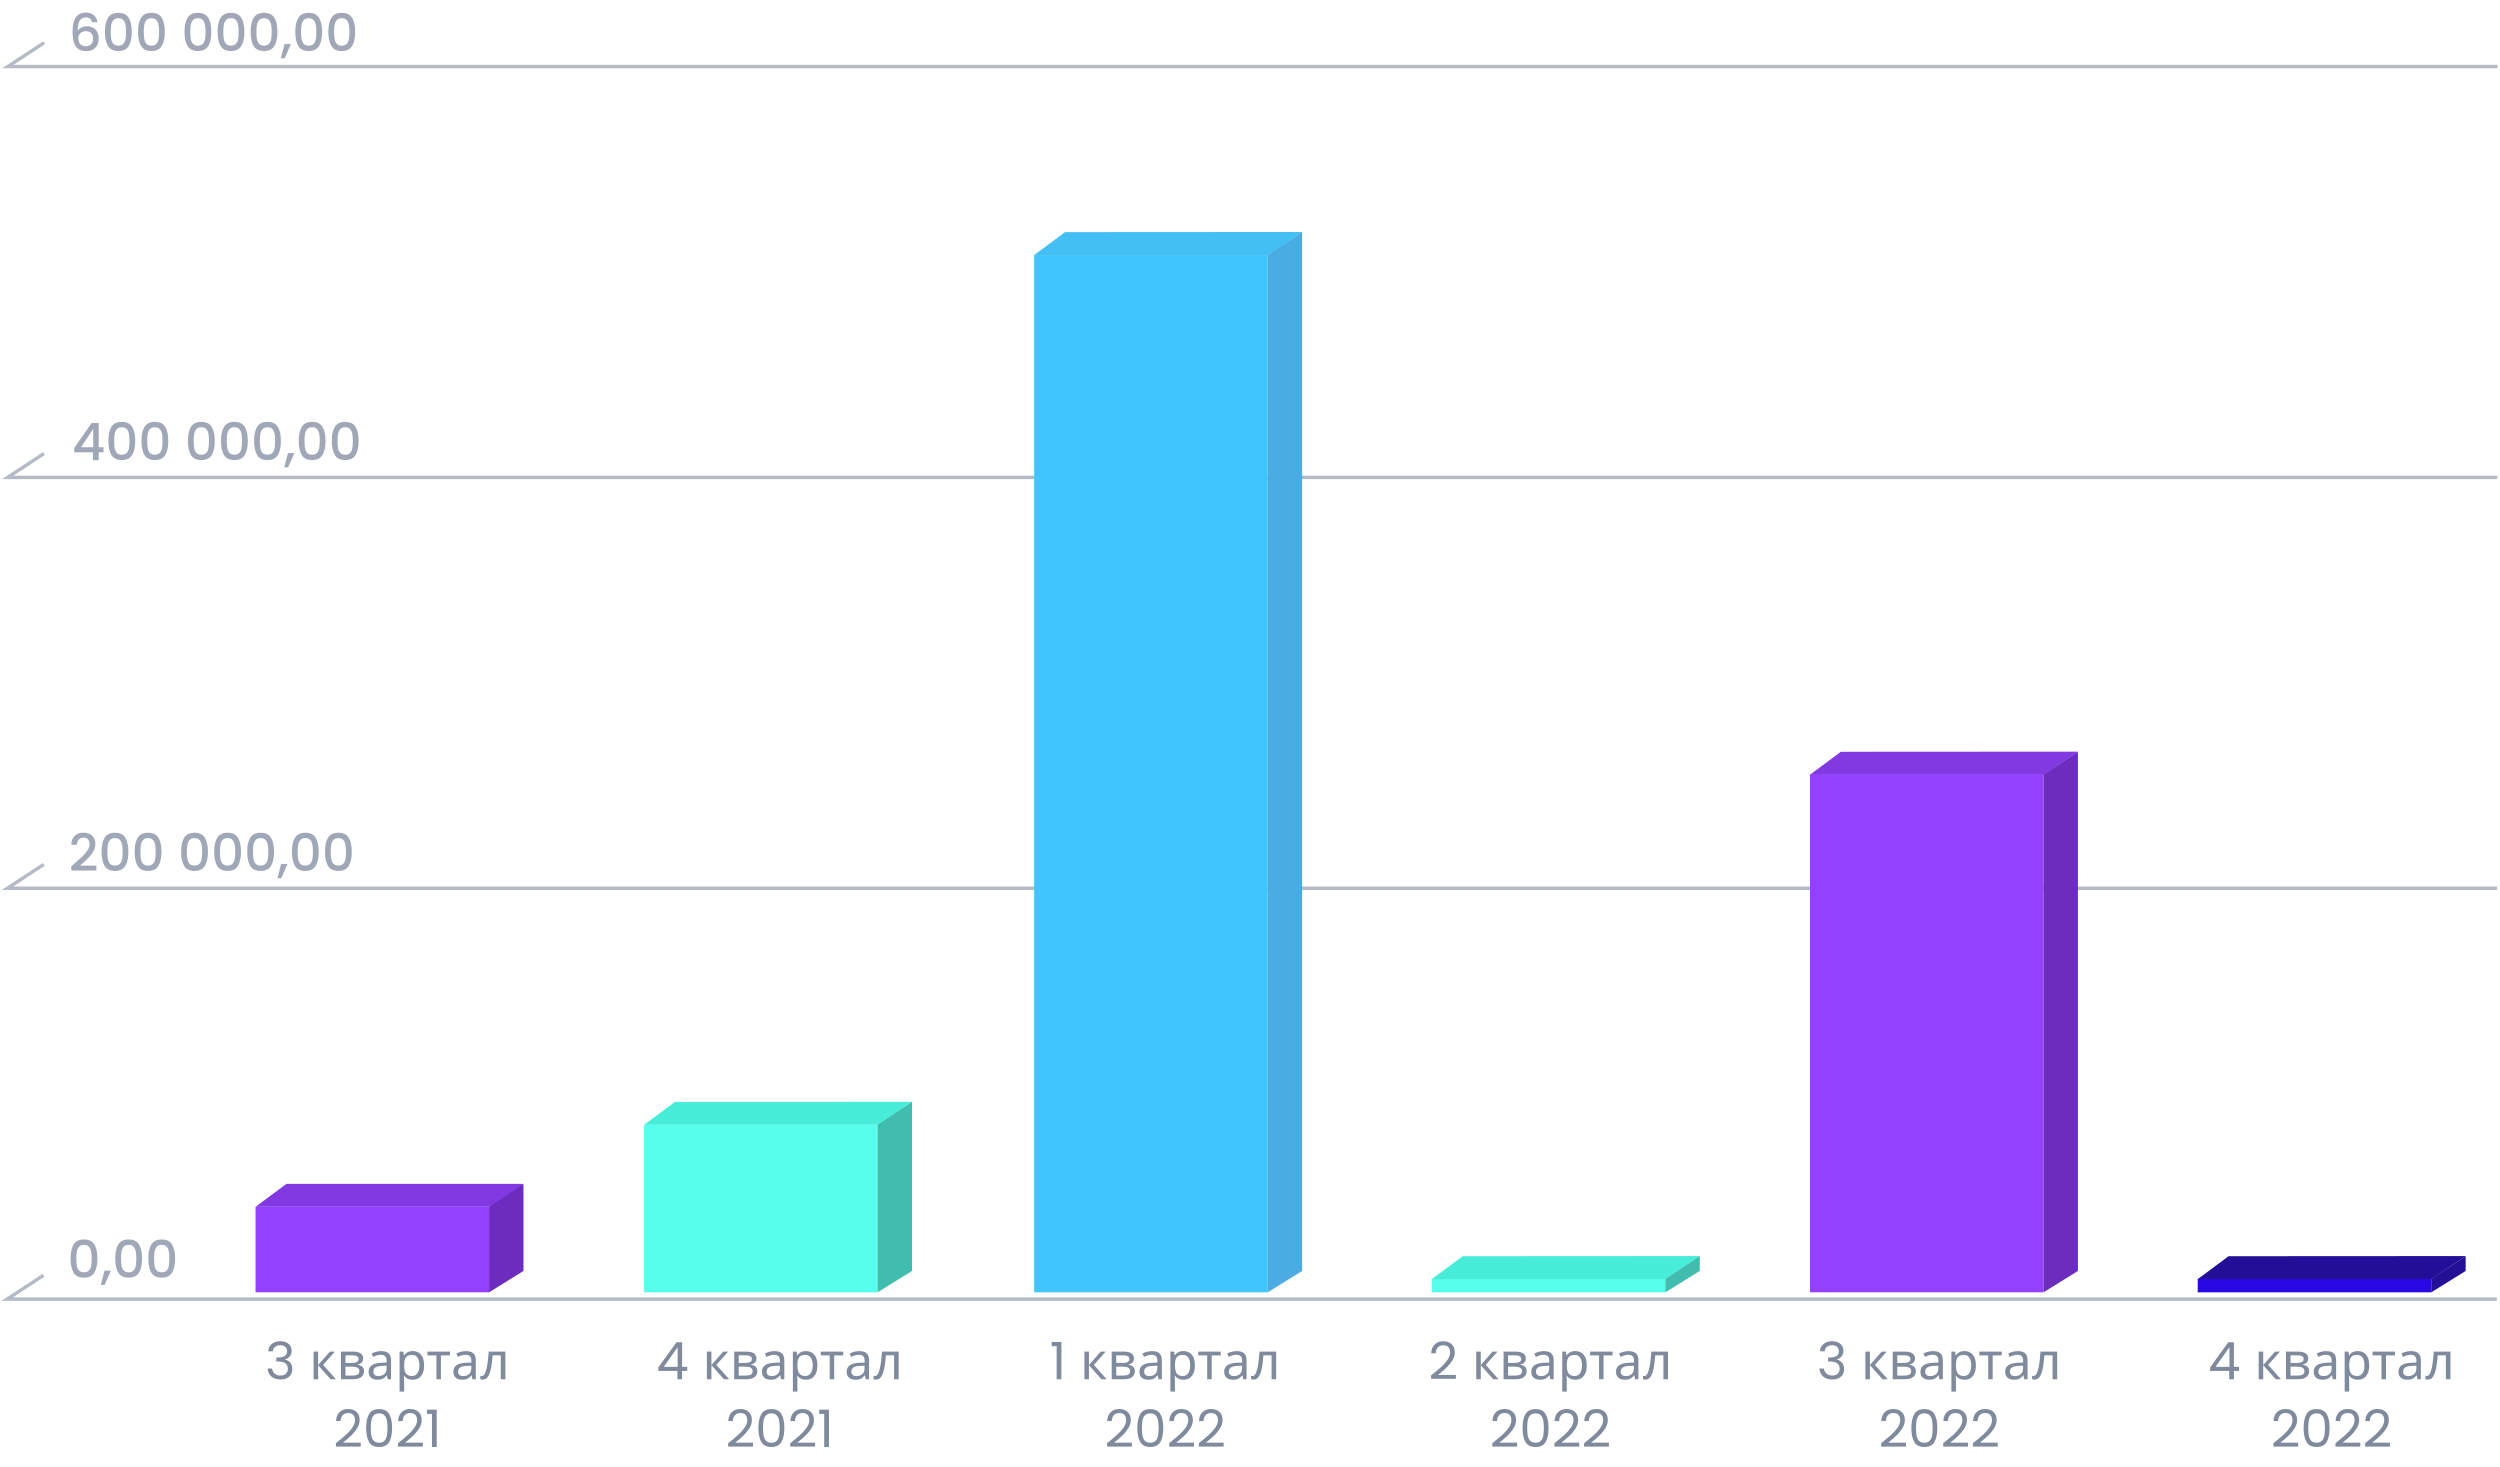 <svg width="738" height="433" viewBox="0 0 738 433" fill="none" xmlns="http://www.w3.org/2000/svg">
<path d="M737.057 383.507L2.11 383.507L12.841 376.458" stroke="#808A9D" stroke-opacity="0.58" stroke-width="1.016"/>
<path d="M737.124 262.22L2.177 262.22L12.908 255.171" stroke="#808A9D" stroke-opacity="0.58" stroke-width="1.016"/>
<path d="M737.192 140.933L2.245 140.933L12.976 133.883" stroke="#808A9D" stroke-opacity="0.58" stroke-width="1.016"/>
<path d="M737.259 19.645L2.312 19.645L13.043 12.596" stroke="#808A9D" stroke-opacity="0.58" stroke-width="1.016"/>
<path d="M79.162 398.909C79.233 397.974 79.593 397.243 80.243 396.715C80.894 396.187 81.737 395.923 82.773 395.923C83.463 395.923 84.058 396.05 84.555 396.303C85.063 396.547 85.444 396.882 85.698 397.309C85.962 397.736 86.094 398.218 86.094 398.756C86.094 399.386 85.911 399.93 85.546 400.387C85.19 400.844 84.723 401.138 84.144 401.27V401.347C84.804 401.509 85.327 401.829 85.713 402.306C86.099 402.784 86.292 403.408 86.292 404.18C86.292 404.759 86.16 405.282 85.896 405.75C85.632 406.207 85.236 406.567 84.708 406.831C84.179 407.096 83.545 407.228 82.803 407.228C81.727 407.228 80.843 406.948 80.152 406.39C79.461 405.821 79.075 405.018 78.994 403.982H80.335C80.406 404.592 80.655 405.089 81.082 405.475C81.508 405.861 82.077 406.054 82.788 406.054C83.499 406.054 84.037 405.872 84.403 405.506C84.779 405.13 84.967 404.648 84.967 404.058C84.967 403.297 84.713 402.748 84.205 402.413C83.697 402.078 82.93 401.91 81.904 401.91H81.554V400.752H81.919C82.854 400.742 83.56 400.59 84.037 400.295C84.515 399.991 84.753 399.523 84.753 398.894C84.753 398.355 84.576 397.924 84.22 397.599C83.875 397.273 83.377 397.111 82.727 397.111C82.097 397.111 81.589 397.273 81.203 397.599C80.817 397.924 80.589 398.36 80.518 398.909H79.162ZM97.406 398.985H98.869L95.38 402.916L99.158 407.151H97.604L93.917 403.007V407.151H92.576V398.985H93.917V402.946L97.406 398.985ZM107.207 401.042C107.207 401.55 107.055 401.946 106.75 402.23C106.446 402.515 106.054 402.708 105.577 402.809V402.87C106.085 402.941 106.527 403.124 106.903 403.419C107.278 403.703 107.466 404.15 107.466 404.759C107.466 405.105 107.4 405.425 107.268 405.719C107.146 406.014 106.953 406.268 106.689 406.481C106.425 406.694 106.085 406.862 105.669 406.984C105.252 407.096 104.749 407.151 104.16 407.151H100.641V398.985H104.145C104.724 398.985 105.242 399.051 105.699 399.183C106.166 399.305 106.532 399.518 106.796 399.823C107.07 400.117 107.207 400.524 107.207 401.042ZM106.08 404.759C106.08 404.292 105.902 403.957 105.547 403.754C105.191 403.551 104.668 403.449 103.977 403.449H101.981V406.07H104.008C104.678 406.07 105.191 405.973 105.547 405.78C105.902 405.577 106.08 405.237 106.08 404.759ZM105.851 401.209C105.851 400.823 105.709 400.544 105.425 400.371C105.15 400.189 104.699 400.097 104.069 400.097H101.981V402.337H103.825C104.485 402.337 104.988 402.245 105.333 402.063C105.679 401.88 105.851 401.595 105.851 401.209ZM112.512 398.848C113.507 398.848 114.244 399.066 114.721 399.503C115.199 399.94 115.437 400.636 115.437 401.59V407.151H114.462L114.203 405.993H114.142C113.909 406.288 113.665 406.537 113.411 406.74C113.167 406.933 112.883 407.075 112.558 407.167C112.243 407.258 111.857 407.304 111.4 407.304C110.912 407.304 110.47 407.217 110.074 407.045C109.688 406.872 109.384 406.608 109.16 406.252C108.937 405.887 108.825 405.43 108.825 404.881C108.825 404.069 109.145 403.444 109.785 403.007C110.425 402.56 111.41 402.317 112.741 402.276L114.127 402.23V401.743C114.127 401.062 113.98 400.59 113.685 400.326C113.391 400.062 112.974 399.93 112.436 399.93C112.009 399.93 111.603 399.996 111.217 400.128C110.831 400.25 110.47 400.392 110.135 400.554L109.724 399.549C110.079 399.356 110.501 399.193 110.988 399.061C111.476 398.919 111.984 398.848 112.512 398.848ZM112.908 403.205C111.892 403.246 111.186 403.408 110.79 403.693C110.404 403.977 110.211 404.378 110.211 404.896C110.211 405.354 110.349 405.689 110.623 405.902C110.907 406.115 111.268 406.222 111.705 406.222C112.395 406.222 112.969 406.034 113.426 405.658C113.883 405.272 114.112 404.683 114.112 403.891V403.16L112.908 403.205ZM121.845 398.833C122.85 398.833 123.658 399.183 124.267 399.884C124.887 400.585 125.197 401.641 125.197 403.053C125.197 403.977 125.054 404.759 124.77 405.399C124.496 406.029 124.105 406.506 123.597 406.831C123.099 407.146 122.51 407.304 121.829 407.304C121.413 407.304 121.042 407.248 120.717 407.136C120.392 407.024 120.113 406.882 119.879 406.71C119.656 406.527 119.463 406.329 119.3 406.115H119.209C119.229 406.288 119.249 406.506 119.27 406.77C119.29 407.035 119.3 407.263 119.3 407.456V410.808H117.96V398.985H119.057L119.239 400.097H119.3C119.463 399.864 119.656 399.65 119.879 399.457C120.113 399.264 120.387 399.112 120.702 399C121.027 398.888 121.408 398.833 121.845 398.833ZM121.601 399.96C121.052 399.96 120.611 400.067 120.275 400.28C119.94 400.483 119.696 400.793 119.544 401.209C119.392 401.626 119.31 402.154 119.3 402.794V403.053C119.3 403.723 119.371 404.292 119.514 404.759C119.656 405.227 119.894 405.582 120.23 405.826C120.575 406.07 121.042 406.192 121.631 406.192C122.129 406.192 122.535 406.054 122.85 405.78C123.175 405.506 123.414 405.135 123.566 404.668C123.729 404.191 123.81 403.647 123.81 403.038C123.81 402.103 123.627 401.357 123.262 400.798C122.906 400.239 122.353 399.96 121.601 399.96ZM132.822 400.112H130.155V407.151H128.83V400.112H126.194V398.985H132.822V400.112ZM137.523 398.848C138.519 398.848 139.255 399.066 139.732 399.503C140.21 399.94 140.448 400.636 140.448 401.59V407.151H139.473L139.214 405.993H139.153C138.92 406.288 138.676 406.537 138.422 406.74C138.178 406.933 137.894 407.075 137.569 407.167C137.254 407.258 136.868 407.304 136.411 407.304C135.923 407.304 135.482 407.217 135.085 407.045C134.699 406.872 134.395 406.608 134.171 406.252C133.948 405.887 133.836 405.43 133.836 404.881C133.836 404.069 134.156 403.444 134.796 403.007C135.436 402.56 136.421 402.317 137.752 402.276L139.138 402.23V401.743C139.138 401.062 138.991 400.59 138.696 400.326C138.402 400.062 137.985 399.93 137.447 399.93C137.02 399.93 136.614 399.996 136.228 400.128C135.842 400.25 135.482 400.392 135.146 400.554L134.735 399.549C135.09 399.356 135.512 399.193 136 399.061C136.487 398.919 136.995 398.848 137.523 398.848ZM137.919 403.205C136.904 403.246 136.198 403.408 135.802 403.693C135.416 403.977 135.223 404.378 135.223 404.896C135.223 405.354 135.36 405.689 135.634 405.902C135.918 406.115 136.279 406.222 136.716 406.222C137.406 406.222 137.98 406.034 138.437 405.658C138.894 405.272 139.123 404.683 139.123 403.891V403.16L137.919 403.205ZM149.187 407.151H147.831V400.097H145.424C145.322 401.387 145.195 402.489 145.043 403.403C144.89 404.307 144.697 405.044 144.464 405.613C144.23 406.181 143.951 406.598 143.626 406.862C143.301 407.126 142.92 407.258 142.483 407.258C142.351 407.258 142.219 407.248 142.087 407.228C141.965 407.217 141.864 407.192 141.782 407.151V406.146C141.843 406.166 141.909 406.181 141.98 406.192C142.051 406.202 142.123 406.207 142.194 406.207C142.417 406.207 142.62 406.115 142.803 405.933C142.986 405.75 143.148 405.47 143.291 405.095C143.443 404.719 143.58 404.246 143.702 403.678C143.824 403.099 143.931 402.418 144.022 401.636C144.113 400.854 144.195 399.97 144.266 398.985H149.187V407.151ZM99.156 426.039C100.446 425.003 101.456 424.155 102.187 423.495C102.919 422.824 103.533 422.129 104.031 421.407C104.539 420.676 104.793 419.96 104.793 419.259C104.793 418.599 104.63 418.081 104.305 417.705C103.99 417.319 103.477 417.126 102.766 417.126C102.076 417.126 101.537 417.345 101.151 417.781C100.776 418.208 100.572 418.782 100.542 419.503H99.201C99.242 418.365 99.587 417.487 100.237 416.867C100.887 416.248 101.725 415.938 102.751 415.938C103.797 415.938 104.625 416.227 105.235 416.806C105.854 417.385 106.164 418.183 106.164 419.198C106.164 420.041 105.91 420.864 105.402 421.666C104.905 422.459 104.336 423.16 103.696 423.769C103.056 424.368 102.238 425.069 101.243 425.872H106.484V427.029H99.156V426.039ZM108.087 421.529C108.087 419.782 108.371 418.421 108.94 417.446C109.509 416.461 110.504 415.968 111.926 415.968C113.338 415.968 114.328 416.461 114.897 417.446C115.466 418.421 115.75 419.782 115.75 421.529C115.75 423.307 115.466 424.688 114.897 425.673C114.328 426.659 113.338 427.151 111.926 427.151C110.504 427.151 109.509 426.659 108.94 425.673C108.371 424.688 108.087 423.307 108.087 421.529ZM114.379 421.529C114.379 420.646 114.318 419.899 114.196 419.29C114.085 418.67 113.846 418.172 113.48 417.797C113.125 417.421 112.607 417.233 111.926 417.233C111.235 417.233 110.707 417.421 110.342 417.797C109.986 418.172 109.747 418.67 109.626 419.29C109.514 419.899 109.458 420.646 109.458 421.529C109.458 422.444 109.514 423.21 109.626 423.83C109.747 424.45 109.986 424.947 110.342 425.323C110.707 425.699 111.235 425.887 111.926 425.887C112.607 425.887 113.125 425.699 113.48 425.323C113.846 424.947 114.085 424.45 114.196 423.83C114.318 423.21 114.379 422.444 114.379 421.529ZM117.486 426.039C118.776 425.003 119.787 424.155 120.518 423.495C121.249 422.824 121.864 422.129 122.362 421.407C122.869 420.676 123.123 419.96 123.123 419.259C123.123 418.599 122.961 418.081 122.636 417.705C122.321 417.319 121.808 417.126 121.097 417.126C120.406 417.126 119.868 417.345 119.482 417.781C119.106 418.208 118.903 418.782 118.873 419.503H117.532C117.572 418.365 117.918 417.487 118.568 416.867C119.218 416.248 120.056 415.938 121.082 415.938C122.128 415.938 122.956 416.227 123.565 416.806C124.185 417.385 124.495 418.183 124.495 419.198C124.495 420.041 124.241 420.864 123.733 421.666C123.235 422.459 122.666 423.16 122.026 423.769C121.387 424.368 120.569 425.069 119.573 425.872H124.815V427.029H117.486V426.039ZM126.052 417.4V416.136H128.916V427.151H127.514V417.4H126.052Z" fill="#808A9D"/>
<path d="M20.835 371.499C20.835 369.742 21.13 368.371 21.719 367.386C22.318 366.39 23.344 365.893 24.796 365.893C26.249 365.893 27.27 366.39 27.859 367.386C28.458 368.371 28.758 369.742 28.758 371.499C28.758 373.277 28.458 374.668 27.859 375.674C27.27 376.669 26.249 377.167 24.796 377.167C23.344 377.167 22.318 376.669 21.719 375.674C21.13 374.668 20.835 373.277 20.835 371.499ZM27.051 371.499C27.051 370.677 26.995 369.981 26.884 369.412C26.782 368.843 26.569 368.381 26.244 368.026C25.919 367.66 25.436 367.477 24.796 367.477C24.157 367.477 23.674 367.66 23.349 368.026C23.024 368.381 22.806 368.843 22.694 369.412C22.592 369.981 22.541 370.677 22.541 371.499C22.541 372.353 22.592 373.069 22.694 373.648C22.796 374.227 23.009 374.694 23.334 375.049C23.669 375.405 24.157 375.583 24.796 375.583C25.436 375.583 25.919 375.405 26.244 375.049C26.579 374.694 26.797 374.227 26.899 373.648C27.001 373.069 27.051 372.353 27.051 371.499ZM32.729 375.11L30.885 379.315H29.758L30.839 375.11H32.729ZM34.018 371.499C34.018 369.742 34.312 368.371 34.901 367.386C35.501 366.39 36.526 365.893 37.979 365.893C39.431 365.893 40.452 366.39 41.041 367.386C41.641 368.371 41.94 369.742 41.94 371.499C41.94 373.277 41.641 374.668 41.041 375.674C40.452 376.669 39.431 377.167 37.979 377.167C36.526 377.167 35.501 376.669 34.901 375.674C34.312 374.668 34.018 373.277 34.018 371.499ZM40.234 371.499C40.234 370.677 40.178 369.981 40.066 369.412C39.965 368.843 39.751 368.381 39.426 368.026C39.101 367.66 38.619 367.477 37.979 367.477C37.339 367.477 36.857 367.66 36.532 368.026C36.207 368.381 35.988 368.843 35.877 369.412C35.775 369.981 35.724 370.677 35.724 371.499C35.724 372.353 35.775 373.069 35.877 373.648C35.978 374.227 36.191 374.694 36.516 375.049C36.852 375.405 37.339 375.583 37.979 375.583C38.619 375.583 39.101 375.405 39.426 375.049C39.762 374.694 39.98 374.227 40.081 373.648C40.183 373.069 40.234 372.353 40.234 371.499ZM43.778 371.499C43.778 369.742 44.073 368.371 44.662 367.386C45.261 366.39 46.287 365.893 47.739 365.893C49.192 365.893 50.213 366.39 50.802 367.386C51.401 368.371 51.701 369.742 51.701 371.499C51.701 373.277 51.401 374.668 50.802 375.674C50.213 376.669 49.192 377.167 47.739 377.167C46.287 377.167 45.261 376.669 44.662 375.674C44.073 374.668 43.778 373.277 43.778 371.499ZM49.994 371.499C49.994 370.677 49.938 369.981 49.827 369.412C49.725 368.843 49.512 368.381 49.187 368.026C48.862 367.66 48.379 367.477 47.739 367.477C47.099 367.477 46.617 367.66 46.292 368.026C45.967 368.381 45.749 368.843 45.637 369.412C45.535 369.981 45.484 370.677 45.484 371.499C45.484 372.353 45.535 373.069 45.637 373.648C45.739 374.227 45.952 374.694 46.277 375.049C46.612 375.405 47.099 375.583 47.739 375.583C48.379 375.583 48.862 375.405 49.187 375.049C49.522 374.694 49.74 374.227 49.842 373.648C49.944 373.069 49.994 372.353 49.994 371.499Z" fill="#A0A8B7"/>
<path d="M22.15 254.766C23.125 253.923 23.892 253.232 24.451 252.694C25.02 252.145 25.492 251.577 25.868 250.987C26.244 250.398 26.432 249.809 26.432 249.22C26.432 248.611 26.284 248.133 25.99 247.788C25.706 247.443 25.253 247.27 24.634 247.27C24.035 247.27 23.567 247.463 23.232 247.849C22.907 248.225 22.735 248.733 22.714 249.372H21.038C21.069 248.214 21.414 247.331 22.074 246.721C22.745 246.102 23.593 245.792 24.619 245.792C25.726 245.792 26.589 246.097 27.209 246.706C27.838 247.316 28.153 248.128 28.153 249.144C28.153 249.875 27.965 250.581 27.59 251.262C27.224 251.932 26.782 252.536 26.264 253.075C25.756 253.603 25.106 254.217 24.314 254.918L23.628 255.528H28.458V256.975H21.053V255.711L22.15 254.766ZM29.984 251.429C29.984 249.672 30.279 248.301 30.868 247.316C31.467 246.32 32.493 245.822 33.945 245.822C35.398 245.822 36.419 246.32 37.008 247.316C37.607 248.301 37.907 249.672 37.907 251.429C37.907 253.207 37.607 254.598 37.008 255.604C36.419 256.599 35.398 257.097 33.945 257.097C32.493 257.097 31.467 256.599 30.868 255.604C30.279 254.598 29.984 253.207 29.984 251.429ZM36.2 251.429C36.2 250.607 36.144 249.911 36.032 249.342C35.931 248.773 35.718 248.311 35.393 247.955C35.068 247.59 34.585 247.407 33.945 247.407C33.305 247.407 32.823 247.59 32.498 247.955C32.173 248.311 31.954 248.773 31.843 249.342C31.741 249.911 31.69 250.607 31.69 251.429C31.69 252.282 31.741 252.999 31.843 253.577C31.944 254.156 32.157 254.624 32.483 254.979C32.818 255.335 33.305 255.512 33.945 255.512C34.585 255.512 35.068 255.335 35.393 254.979C35.728 254.624 35.946 254.156 36.048 253.577C36.149 252.999 36.2 252.282 36.2 251.429ZM39.744 251.429C39.744 249.672 40.039 248.301 40.628 247.316C41.227 246.32 42.253 245.822 43.706 245.822C45.158 245.822 46.179 246.32 46.768 247.316C47.367 248.301 47.667 249.672 47.667 251.429C47.667 253.207 47.367 254.598 46.768 255.604C46.179 256.599 45.158 257.097 43.706 257.097C42.253 257.097 41.227 256.599 40.628 255.604C40.039 254.598 39.744 253.207 39.744 251.429ZM45.961 251.429C45.961 250.607 45.905 249.911 45.793 249.342C45.691 248.773 45.478 248.311 45.153 247.955C44.828 247.59 44.346 247.407 43.706 247.407C43.066 247.407 42.583 247.59 42.258 247.955C41.933 248.311 41.715 248.773 41.603 249.342C41.502 249.911 41.451 250.607 41.451 251.429C41.451 252.282 41.502 252.999 41.603 253.577C41.705 254.156 41.918 254.624 42.243 254.979C42.578 255.335 43.066 255.512 43.706 255.512C44.346 255.512 44.828 255.335 45.153 254.979C45.488 254.624 45.707 254.156 45.808 253.577C45.91 252.999 45.961 252.282 45.961 251.429ZM53.462 251.429C53.462 249.672 53.757 248.301 54.346 247.316C54.946 246.32 55.971 245.822 57.424 245.822C58.876 245.822 59.897 246.32 60.486 247.316C61.086 248.301 61.385 249.672 61.385 251.429C61.385 253.207 61.086 254.598 60.486 255.604C59.897 256.599 58.876 257.097 57.424 257.097C55.971 257.097 54.946 256.599 54.346 255.604C53.757 254.598 53.462 253.207 53.462 251.429ZM59.679 251.429C59.679 250.607 59.623 249.911 59.511 249.342C59.41 248.773 59.196 248.311 58.871 247.955C58.546 247.59 58.064 247.407 57.424 247.407C56.784 247.407 56.301 247.59 55.976 247.955C55.651 248.311 55.433 248.773 55.321 249.342C55.22 249.911 55.169 250.607 55.169 251.429C55.169 252.282 55.22 252.999 55.321 253.577C55.423 254.156 55.636 254.624 55.961 254.979C56.296 255.335 56.784 255.512 57.424 255.512C58.064 255.512 58.546 255.335 58.871 254.979C59.206 254.624 59.425 254.156 59.526 253.577C59.628 252.999 59.679 252.282 59.679 251.429ZM63.223 251.429C63.223 249.672 63.517 248.301 64.107 247.316C64.706 246.32 65.732 245.822 67.184 245.822C68.637 245.822 69.658 246.32 70.247 247.316C70.846 248.301 71.146 249.672 71.146 251.429C71.146 253.207 70.846 254.598 70.247 255.604C69.658 256.599 68.637 257.097 67.184 257.097C65.732 257.097 64.706 256.599 64.107 255.604C63.517 254.598 63.223 253.207 63.223 251.429ZM69.439 251.429C69.439 250.607 69.383 249.911 69.272 249.342C69.17 248.773 68.957 248.311 68.632 247.955C68.307 247.59 67.824 247.407 67.184 247.407C66.544 247.407 66.062 247.59 65.737 247.955C65.412 248.311 65.194 248.773 65.082 249.342C64.98 249.911 64.929 250.607 64.929 251.429C64.929 252.282 64.98 252.999 65.082 253.577C65.183 254.156 65.397 254.624 65.722 254.979C66.057 255.335 66.544 255.512 67.184 255.512C67.824 255.512 68.307 255.335 68.632 254.979C68.967 254.624 69.185 254.156 69.287 253.577C69.388 252.999 69.439 252.282 69.439 251.429ZM72.983 251.429C72.983 249.672 73.278 248.301 73.867 247.316C74.466 246.32 75.492 245.822 76.945 245.822C78.397 245.822 79.418 246.32 80.007 247.316C80.606 248.301 80.906 249.672 80.906 251.429C80.906 253.207 80.606 254.598 80.007 255.604C79.418 256.599 78.397 257.097 76.945 257.097C75.492 257.097 74.466 256.599 73.867 255.604C73.278 254.598 72.983 253.207 72.983 251.429ZM79.2 251.429C79.2 250.607 79.144 249.911 79.032 249.342C78.93 248.773 78.717 248.311 78.392 247.955C78.067 247.59 77.585 247.407 76.945 247.407C76.305 247.407 75.822 247.59 75.497 247.955C75.172 248.311 74.954 248.773 74.842 249.342C74.741 249.911 74.69 250.607 74.69 251.429C74.69 252.282 74.741 252.999 74.842 253.577C74.944 254.156 75.157 254.624 75.482 254.979C75.817 255.335 76.305 255.512 76.945 255.512C77.585 255.512 78.067 255.335 78.392 254.979C78.727 254.624 78.946 254.156 79.047 253.577C79.149 252.999 79.2 252.282 79.2 251.429ZM84.877 255.04L83.033 259.245H81.906L82.988 255.04H84.877ZM86.166 251.429C86.166 249.672 86.46 248.301 87.05 247.316C87.649 246.32 88.675 245.822 90.127 245.822C91.58 245.822 92.601 246.32 93.19 247.316C93.789 248.301 94.089 249.672 94.089 251.429C94.089 253.207 93.789 254.598 93.19 255.604C92.601 256.599 91.58 257.097 90.127 257.097C88.675 257.097 87.649 256.599 87.05 255.604C86.46 254.598 86.166 253.207 86.166 251.429ZM92.382 251.429C92.382 250.607 92.326 249.911 92.215 249.342C92.113 248.773 91.9 248.311 91.575 247.955C91.25 247.59 90.767 247.407 90.127 247.407C89.487 247.407 89.005 247.59 88.68 247.955C88.355 248.311 88.136 248.773 88.025 249.342C87.923 249.911 87.872 250.607 87.872 251.429C87.872 252.282 87.923 252.999 88.025 253.577C88.126 254.156 88.34 254.624 88.665 254.979C89 255.335 89.487 255.512 90.127 255.512C90.767 255.512 91.25 255.335 91.575 254.979C91.91 254.624 92.128 254.156 92.23 253.577C92.331 252.999 92.382 252.282 92.382 251.429ZM95.926 251.429C95.926 249.672 96.221 248.301 96.81 247.316C97.409 246.32 98.435 245.822 99.888 245.822C101.34 245.822 102.361 246.32 102.95 247.316C103.549 248.301 103.849 249.672 103.849 251.429C103.849 253.207 103.549 254.598 102.95 255.604C102.361 256.599 101.34 257.097 99.888 257.097C98.435 257.097 97.409 256.599 96.81 255.604C96.221 254.598 95.926 253.207 95.926 251.429ZM102.143 251.429C102.143 250.607 102.087 249.911 101.975 249.342C101.873 248.773 101.66 248.311 101.335 247.955C101.01 247.59 100.528 247.407 99.888 247.407C99.248 247.407 98.765 247.59 98.44 247.955C98.115 248.311 97.897 248.773 97.785 249.342C97.684 249.911 97.633 250.607 97.633 251.429C97.633 252.282 97.684 252.999 97.785 253.577C97.887 254.156 98.1 254.624 98.425 254.979C98.76 255.335 99.248 255.512 99.888 255.512C100.528 255.512 101.01 255.335 101.335 254.979C101.67 254.624 101.889 254.156 101.99 253.577C102.092 252.999 102.143 252.282 102.143 251.429Z" fill="#A0A8B7"/>
<path d="M21.922 133.524V132.214L27.041 124.87H29.143V132.016H30.56V133.524H29.143V135.84H27.437V133.524H21.922ZM27.513 126.638L23.918 132.016H27.513V126.638ZM32 130.142C32 128.385 32.294 127.013 32.883 126.028C33.483 125.033 34.508 124.535 35.961 124.535C37.413 124.535 38.434 125.033 39.023 126.028C39.623 127.013 39.922 128.385 39.922 130.142C39.922 131.919 39.623 133.311 39.023 134.317C38.434 135.312 37.413 135.81 35.961 135.81C34.508 135.81 33.483 135.312 32.883 134.317C32.294 133.311 32 131.919 32 130.142ZM38.216 130.142C38.216 129.319 38.16 128.623 38.048 128.055C37.947 127.486 37.733 127.024 37.408 126.668C37.083 126.302 36.601 126.12 35.961 126.12C35.321 126.12 34.839 126.302 34.513 126.668C34.188 127.024 33.97 127.486 33.858 128.055C33.757 128.623 33.706 129.319 33.706 130.142C33.706 130.995 33.757 131.711 33.858 132.29C33.96 132.869 34.173 133.336 34.498 133.692C34.833 134.047 35.321 134.225 35.961 134.225C36.601 134.225 37.083 134.047 37.408 133.692C37.743 133.336 37.962 132.869 38.063 132.29C38.165 131.711 38.216 130.995 38.216 130.142ZM41.76 130.142C41.76 128.385 42.054 127.013 42.644 126.028C43.243 125.033 44.269 124.535 45.721 124.535C47.174 124.535 48.195 125.033 48.784 126.028C49.383 127.013 49.683 128.385 49.683 130.142C49.683 131.919 49.383 133.311 48.784 134.317C48.195 135.312 47.174 135.81 45.721 135.81C44.269 135.81 43.243 135.312 42.644 134.317C42.054 133.311 41.76 131.919 41.76 130.142ZM47.976 130.142C47.976 129.319 47.92 128.623 47.809 128.055C47.707 127.486 47.494 127.024 47.169 126.668C46.844 126.302 46.361 126.12 45.721 126.12C45.081 126.12 44.599 126.302 44.274 126.668C43.949 127.024 43.73 127.486 43.619 128.055C43.517 128.623 43.466 129.319 43.466 130.142C43.466 130.995 43.517 131.711 43.619 132.29C43.72 132.869 43.934 133.336 44.259 133.692C44.594 134.047 45.081 134.225 45.721 134.225C46.361 134.225 46.844 134.047 47.169 133.692C47.504 133.336 47.722 132.869 47.824 132.29C47.925 131.711 47.976 130.995 47.976 130.142ZM55.478 130.142C55.478 128.385 55.773 127.013 56.362 126.028C56.961 125.033 57.987 124.535 59.44 124.535C60.892 124.535 61.913 125.033 62.502 126.028C63.101 127.013 63.401 128.385 63.401 130.142C63.401 131.919 63.101 133.311 62.502 134.317C61.913 135.312 60.892 135.81 59.44 135.81C57.987 135.81 56.961 135.312 56.362 134.317C55.773 133.311 55.478 131.919 55.478 130.142ZM61.694 130.142C61.694 129.319 61.639 128.623 61.527 128.055C61.425 127.486 61.212 127.024 60.887 126.668C60.562 126.302 60.079 126.12 59.44 126.12C58.8 126.12 58.317 126.302 57.992 126.668C57.667 127.024 57.449 127.486 57.337 128.055C57.235 128.623 57.185 129.319 57.185 130.142C57.185 130.995 57.235 131.711 57.337 132.29C57.438 132.869 57.652 133.336 57.977 133.692C58.312 134.047 58.8 134.225 59.44 134.225C60.079 134.225 60.562 134.047 60.887 133.692C61.222 133.336 61.44 132.869 61.542 132.29C61.644 131.711 61.694 130.995 61.694 130.142ZM65.239 130.142C65.239 128.385 65.533 127.013 66.122 126.028C66.722 125.033 67.747 124.535 69.2 124.535C70.652 124.535 71.673 125.033 72.262 126.028C72.862 127.013 73.161 128.385 73.161 130.142C73.161 131.919 72.862 133.311 72.262 134.317C71.673 135.312 70.652 135.81 69.2 135.81C67.747 135.81 66.722 135.312 66.122 134.317C65.533 133.311 65.239 131.919 65.239 130.142ZM71.455 130.142C71.455 129.319 71.399 128.623 71.287 128.055C71.186 127.486 70.972 127.024 70.647 126.668C70.322 126.302 69.84 126.12 69.2 126.12C68.56 126.12 68.078 126.302 67.752 126.668C67.427 127.024 67.209 127.486 67.097 128.055C66.996 128.623 66.945 129.319 66.945 130.142C66.945 130.995 66.996 131.711 67.097 132.29C67.199 132.869 67.412 133.336 67.737 133.692C68.073 134.047 68.56 134.225 69.2 134.225C69.84 134.225 70.322 134.047 70.647 133.692C70.983 133.336 71.201 132.869 71.302 132.29C71.404 131.711 71.455 130.995 71.455 130.142ZM74.999 130.142C74.999 128.385 75.294 127.013 75.883 126.028C76.482 125.033 77.508 124.535 78.96 124.535C80.413 124.535 81.434 125.033 82.023 126.028C82.622 127.013 82.922 128.385 82.922 130.142C82.922 131.919 82.622 133.311 82.023 134.317C81.434 135.312 80.413 135.81 78.96 135.81C77.508 135.81 76.482 135.312 75.883 134.317C75.294 133.311 74.999 131.919 74.999 130.142ZM81.215 130.142C81.215 129.319 81.159 128.623 81.048 128.055C80.946 127.486 80.733 127.024 80.408 126.668C80.083 126.302 79.6 126.12 78.96 126.12C78.32 126.12 77.838 126.302 77.513 126.668C77.188 127.024 76.969 127.486 76.858 128.055C76.756 128.623 76.705 129.319 76.705 130.142C76.705 130.995 76.756 131.711 76.858 132.29C76.959 132.869 77.173 133.336 77.498 133.692C77.833 134.047 78.32 134.225 78.96 134.225C79.6 134.225 80.083 134.047 80.408 133.692C80.743 133.336 80.961 132.869 81.063 132.29C81.165 131.711 81.215 130.995 81.215 130.142ZM86.892 133.753L85.049 137.958H83.921L85.003 133.753H86.892ZM88.182 130.142C88.182 128.385 88.476 127.013 89.065 126.028C89.665 125.033 90.69 124.535 92.143 124.535C93.595 124.535 94.616 125.033 95.205 126.028C95.805 127.013 96.104 128.385 96.104 130.142C96.104 131.919 95.805 133.311 95.205 134.317C94.616 135.312 93.595 135.81 92.143 135.81C90.69 135.81 89.665 135.312 89.065 134.317C88.476 133.311 88.182 131.919 88.182 130.142ZM94.398 130.142C94.398 129.319 94.342 128.623 94.23 128.055C94.129 127.486 93.915 127.024 93.59 126.668C93.265 126.302 92.783 126.12 92.143 126.12C91.503 126.12 91.02 126.302 90.695 126.668C90.371 127.024 90.152 127.486 90.04 128.055C89.939 128.623 89.888 129.319 89.888 130.142C89.888 130.995 89.939 131.711 90.04 132.29C90.142 132.869 90.355 133.336 90.68 133.692C91.016 134.047 91.503 134.225 92.143 134.225C92.783 134.225 93.265 134.047 93.59 133.692C93.925 133.336 94.144 132.869 94.245 132.29C94.347 131.711 94.398 130.995 94.398 130.142ZM97.942 130.142C97.942 128.385 98.237 127.013 98.826 126.028C99.425 125.033 100.451 124.535 101.903 124.535C103.356 124.535 104.377 125.033 104.966 126.028C105.565 127.013 105.865 128.385 105.865 130.142C105.865 131.919 105.565 133.311 104.966 134.317C104.377 135.312 103.356 135.81 101.903 135.81C100.451 135.81 99.425 135.312 98.826 134.317C98.237 133.311 97.942 131.919 97.942 130.142ZM104.158 130.142C104.158 129.319 104.102 128.623 103.991 128.055C103.889 127.486 103.676 127.024 103.351 126.668C103.026 126.302 102.543 126.12 101.903 126.12C101.263 126.12 100.781 126.302 100.456 126.668C100.131 127.024 99.912 127.486 99.801 128.055C99.699 128.623 99.648 129.319 99.648 130.142C99.648 130.995 99.699 131.711 99.801 132.29C99.902 132.869 100.116 133.336 100.441 133.692C100.776 134.047 101.263 134.225 101.903 134.225C102.543 134.225 103.026 134.047 103.351 133.692C103.686 133.336 103.904 132.869 104.006 132.29C104.107 131.711 104.158 130.995 104.158 130.142Z" fill="#A0A8B7"/>
<path d="M27.181 6.559C27.069 6.092 26.866 5.741 26.572 5.508C26.277 5.274 25.866 5.157 25.337 5.157C24.535 5.157 23.936 5.467 23.54 6.087C23.143 6.696 22.935 7.712 22.915 9.134C23.179 8.687 23.565 8.342 24.073 8.098C24.581 7.854 25.129 7.732 25.718 7.732C26.389 7.732 26.978 7.879 27.486 8.174C28.004 8.458 28.405 8.875 28.689 9.423C28.984 9.972 29.131 10.627 29.131 11.389C29.131 12.1 28.989 12.735 28.705 13.293C28.43 13.852 28.019 14.294 27.471 14.619C26.922 14.934 26.262 15.091 25.49 15.091C24.444 15.091 23.621 14.863 23.022 14.405C22.433 13.938 22.016 13.283 21.772 12.44C21.539 11.597 21.422 10.546 21.422 9.286C21.422 5.569 22.732 3.71 25.353 3.71C26.368 3.71 27.166 3.984 27.745 4.533C28.334 5.081 28.679 5.757 28.781 6.559H27.181ZM25.337 9.195C24.718 9.195 24.19 9.383 23.753 9.759C23.326 10.124 23.113 10.657 23.113 11.358C23.113 12.059 23.311 12.618 23.707 13.034C24.113 13.441 24.677 13.644 25.398 13.644C26.038 13.644 26.541 13.446 26.907 13.05C27.283 12.653 27.471 12.125 27.471 11.465C27.471 10.774 27.288 10.226 26.922 9.819C26.567 9.403 26.038 9.195 25.337 9.195ZM30.984 9.393C30.984 7.636 31.279 6.264 31.868 5.279C32.467 4.284 33.493 3.786 34.945 3.786C36.398 3.786 37.419 4.284 38.008 5.279C38.607 6.264 38.907 7.636 38.907 9.393C38.907 11.17 38.607 12.562 38.008 13.568C37.419 14.563 36.398 15.061 34.945 15.061C33.493 15.061 32.467 14.563 31.868 13.568C31.279 12.562 30.984 11.17 30.984 9.393ZM37.2 9.393C37.2 8.57 37.144 7.874 37.032 7.306C36.931 6.737 36.718 6.275 36.393 5.919C36.068 5.553 35.585 5.371 34.945 5.371C34.305 5.371 33.823 5.553 33.498 5.919C33.173 6.275 32.954 6.737 32.843 7.306C32.741 7.874 32.69 8.57 32.69 9.393C32.69 10.246 32.741 10.962 32.843 11.541C32.944 12.12 33.157 12.587 33.483 12.943C33.818 13.298 34.305 13.476 34.945 13.476C35.585 13.476 36.068 13.298 36.393 12.943C36.728 12.587 36.946 12.12 37.048 11.541C37.149 10.962 37.2 10.246 37.2 9.393ZM40.744 9.393C40.744 7.636 41.039 6.264 41.628 5.279C42.227 4.284 43.253 3.786 44.706 3.786C46.158 3.786 47.179 4.284 47.768 5.279C48.367 6.264 48.667 7.636 48.667 9.393C48.667 11.17 48.367 12.562 47.768 13.568C47.179 14.563 46.158 15.061 44.706 15.061C43.253 15.061 42.227 14.563 41.628 13.568C41.039 12.562 40.744 11.17 40.744 9.393ZM46.961 9.393C46.961 8.57 46.905 7.874 46.793 7.306C46.691 6.737 46.478 6.275 46.153 5.919C45.828 5.553 45.346 5.371 44.706 5.371C44.066 5.371 43.583 5.553 43.258 5.919C42.933 6.275 42.715 6.737 42.603 7.306C42.502 7.874 42.451 8.57 42.451 9.393C42.451 10.246 42.502 10.962 42.603 11.541C42.705 12.12 42.918 12.587 43.243 12.943C43.578 13.298 44.066 13.476 44.706 13.476C45.346 13.476 45.828 13.298 46.153 12.943C46.488 12.587 46.707 12.12 46.808 11.541C46.91 10.962 46.961 10.246 46.961 9.393ZM54.462 9.393C54.462 7.636 54.757 6.264 55.346 5.279C55.946 4.284 56.971 3.786 58.424 3.786C59.876 3.786 60.897 4.284 61.486 5.279C62.086 6.264 62.385 7.636 62.385 9.393C62.385 11.17 62.086 12.562 61.486 13.568C60.897 14.563 59.876 15.061 58.424 15.061C56.971 15.061 55.946 14.563 55.346 13.568C54.757 12.562 54.462 11.17 54.462 9.393ZM60.679 9.393C60.679 8.57 60.623 7.874 60.511 7.306C60.41 6.737 60.196 6.275 59.871 5.919C59.546 5.553 59.064 5.371 58.424 5.371C57.784 5.371 57.301 5.553 56.976 5.919C56.651 6.275 56.433 6.737 56.321 7.306C56.22 7.874 56.169 8.57 56.169 9.393C56.169 10.246 56.22 10.962 56.321 11.541C56.423 12.12 56.636 12.587 56.961 12.943C57.296 13.298 57.784 13.476 58.424 13.476C59.064 13.476 59.546 13.298 59.871 12.943C60.206 12.587 60.425 12.12 60.526 11.541C60.628 10.962 60.679 10.246 60.679 9.393ZM64.223 9.393C64.223 7.636 64.517 6.264 65.107 5.279C65.706 4.284 66.732 3.786 68.184 3.786C69.637 3.786 70.658 4.284 71.247 5.279C71.846 6.264 72.146 7.636 72.146 9.393C72.146 11.17 71.846 12.562 71.247 13.568C70.658 14.563 69.637 15.061 68.184 15.061C66.732 15.061 65.706 14.563 65.107 13.568C64.517 12.562 64.223 11.17 64.223 9.393ZM70.439 9.393C70.439 8.57 70.383 7.874 70.272 7.306C70.17 6.737 69.957 6.275 69.632 5.919C69.307 5.553 68.824 5.371 68.184 5.371C67.544 5.371 67.062 5.553 66.737 5.919C66.412 6.275 66.194 6.737 66.082 7.306C65.98 7.874 65.929 8.57 65.929 9.393C65.929 10.246 65.98 10.962 66.082 11.541C66.183 12.12 66.397 12.587 66.722 12.943C67.057 13.298 67.544 13.476 68.184 13.476C68.824 13.476 69.307 13.298 69.632 12.943C69.967 12.587 70.185 12.12 70.287 11.541C70.388 10.962 70.439 10.246 70.439 9.393ZM73.983 9.393C73.983 7.636 74.278 6.264 74.867 5.279C75.466 4.284 76.492 3.786 77.945 3.786C79.397 3.786 80.418 4.284 81.007 5.279C81.606 6.264 81.906 7.636 81.906 9.393C81.906 11.17 81.606 12.562 81.007 13.568C80.418 14.563 79.397 15.061 77.945 15.061C76.492 15.061 75.466 14.563 74.867 13.568C74.278 12.562 73.983 11.17 73.983 9.393ZM80.2 9.393C80.2 8.57 80.144 7.874 80.032 7.306C79.93 6.737 79.717 6.275 79.392 5.919C79.067 5.553 78.585 5.371 77.945 5.371C77.305 5.371 76.822 5.553 76.497 5.919C76.172 6.275 75.954 6.737 75.842 7.306C75.741 7.874 75.69 8.57 75.69 9.393C75.69 10.246 75.741 10.962 75.842 11.541C75.944 12.12 76.157 12.587 76.482 12.943C76.817 13.298 77.305 13.476 77.945 13.476C78.585 13.476 79.067 13.298 79.392 12.943C79.727 12.587 79.946 12.12 80.047 11.541C80.149 10.962 80.2 10.246 80.2 9.393ZM85.877 13.004L84.033 17.209H82.906L83.988 13.004H85.877ZM87.166 9.393C87.166 7.636 87.46 6.264 88.05 5.279C88.649 4.284 89.675 3.786 91.127 3.786C92.58 3.786 93.601 4.284 94.19 5.279C94.789 6.264 95.089 7.636 95.089 9.393C95.089 11.17 94.789 12.562 94.19 13.568C93.601 14.563 92.58 15.061 91.127 15.061C89.675 15.061 88.649 14.563 88.05 13.568C87.46 12.562 87.166 11.17 87.166 9.393ZM93.382 9.393C93.382 8.57 93.326 7.874 93.215 7.306C93.113 6.737 92.9 6.275 92.575 5.919C92.25 5.553 91.767 5.371 91.127 5.371C90.487 5.371 90.005 5.553 89.68 5.919C89.355 6.275 89.136 6.737 89.025 7.306C88.923 7.874 88.872 8.57 88.872 9.393C88.872 10.246 88.923 10.962 89.025 11.541C89.126 12.12 89.34 12.587 89.665 12.943C90 13.298 90.487 13.476 91.127 13.476C91.767 13.476 92.25 13.298 92.575 12.943C92.91 12.587 93.128 12.12 93.23 11.541C93.331 10.962 93.382 10.246 93.382 9.393ZM96.926 9.393C96.926 7.636 97.221 6.264 97.81 5.279C98.409 4.284 99.435 3.786 100.888 3.786C102.34 3.786 103.361 4.284 103.95 5.279C104.549 6.264 104.849 7.636 104.849 9.393C104.849 11.17 104.549 12.562 103.95 13.568C103.361 14.563 102.34 15.061 100.888 15.061C99.435 15.061 98.409 14.563 97.81 13.568C97.221 12.562 96.926 11.17 96.926 9.393ZM103.143 9.393C103.143 8.57 103.087 7.874 102.975 7.306C102.873 6.737 102.66 6.275 102.335 5.919C102.01 5.553 101.528 5.371 100.888 5.371C100.248 5.371 99.765 5.553 99.44 5.919C99.115 6.275 98.897 6.737 98.785 7.306C98.684 7.874 98.633 8.57 98.633 9.393C98.633 10.246 98.684 10.962 98.785 11.541C98.887 12.12 99.1 12.587 99.425 12.943C99.76 13.298 100.248 13.476 100.888 13.476C101.528 13.476 102.01 13.298 102.335 12.943C102.67 12.587 102.889 12.12 102.99 11.541C103.092 10.962 103.143 10.246 103.143 9.393Z" fill="#A0A8B7"/>
<path d="M194.344 404.698V403.647L199.692 396.243H201.353V403.495H202.876V404.698H201.353V407.151H199.981V404.698H194.344ZM200.042 397.69L195.944 403.495H200.042V397.69ZM213.503 398.985H214.966L211.477 402.916L215.255 407.151H213.701L210.014 403.007V407.151H208.673V398.985H210.014V402.946L213.503 398.985ZM223.304 401.042C223.304 401.55 223.152 401.946 222.847 402.23C222.543 402.515 222.151 402.708 221.674 402.809V402.87C222.182 402.941 222.624 403.124 223 403.419C223.375 403.703 223.563 404.15 223.563 404.759C223.563 405.105 223.497 405.425 223.365 405.719C223.243 406.014 223.05 406.268 222.786 406.481C222.522 406.694 222.182 406.862 221.766 406.984C221.349 407.096 220.846 407.151 220.257 407.151H216.738V398.985H220.242C220.821 398.985 221.339 399.051 221.796 399.183C222.263 399.305 222.629 399.518 222.893 399.823C223.167 400.117 223.304 400.524 223.304 401.042ZM222.177 404.759C222.177 404.292 221.999 403.957 221.644 403.754C221.288 403.551 220.765 403.449 220.074 403.449H218.078V406.07H220.105C220.775 406.07 221.288 405.973 221.644 405.78C221.999 405.577 222.177 405.237 222.177 404.759ZM221.948 401.209C221.948 400.823 221.806 400.544 221.522 400.371C221.248 400.189 220.796 400.097 220.166 400.097H218.078V402.337H219.922C220.582 402.337 221.085 402.245 221.43 402.063C221.776 401.88 221.948 401.595 221.948 401.209ZM228.609 398.848C229.604 398.848 230.341 399.066 230.818 399.503C231.296 399.94 231.534 400.636 231.534 401.59V407.151H230.559L230.3 405.993H230.239C230.006 406.288 229.762 406.537 229.508 406.74C229.264 406.933 228.98 407.075 228.655 407.167C228.34 407.258 227.954 407.304 227.497 407.304C227.009 407.304 226.567 407.217 226.171 407.045C225.785 406.872 225.481 406.608 225.257 406.252C225.034 405.887 224.922 405.43 224.922 404.881C224.922 404.069 225.242 403.444 225.882 403.007C226.522 402.56 227.507 402.317 228.838 402.276L230.224 402.23V401.743C230.224 401.062 230.077 400.59 229.782 400.326C229.488 400.062 229.071 399.93 228.533 399.93C228.106 399.93 227.7 399.996 227.314 400.128C226.928 400.25 226.567 400.392 226.232 400.554L225.821 399.549C226.176 399.356 226.598 399.193 227.085 399.061C227.573 398.919 228.081 398.848 228.609 398.848ZM229.005 403.205C227.989 403.246 227.284 403.408 226.887 403.693C226.501 403.977 226.308 404.378 226.308 404.896C226.308 405.354 226.446 405.689 226.72 405.902C227.004 406.115 227.365 406.222 227.802 406.222C228.492 406.222 229.066 406.034 229.523 405.658C229.98 405.272 230.209 404.683 230.209 403.891V403.16L229.005 403.205ZM237.942 398.833C238.947 398.833 239.755 399.183 240.364 399.884C240.984 400.585 241.294 401.641 241.294 403.053C241.294 403.977 241.151 404.759 240.867 405.399C240.593 406.029 240.202 406.506 239.694 406.831C239.196 407.146 238.607 407.304 237.926 407.304C237.51 407.304 237.139 407.248 236.814 407.136C236.489 407.024 236.21 406.882 235.976 406.71C235.753 406.527 235.56 406.329 235.397 406.115H235.306C235.326 406.288 235.346 406.506 235.367 406.77C235.387 407.035 235.397 407.263 235.397 407.456V410.808H234.057V398.985H235.154L235.336 400.097H235.397C235.56 399.864 235.753 399.65 235.976 399.457C236.21 399.264 236.484 399.112 236.799 399C237.124 398.888 237.505 398.833 237.942 398.833ZM237.698 399.96C237.149 399.96 236.708 400.067 236.372 400.28C236.037 400.483 235.793 400.793 235.641 401.209C235.489 401.626 235.407 402.154 235.397 402.794V403.053C235.397 403.723 235.468 404.292 235.611 404.759C235.753 405.227 235.991 405.582 236.327 405.826C236.672 406.07 237.139 406.192 237.728 406.192C238.226 406.192 238.632 406.054 238.947 405.78C239.272 405.506 239.511 405.135 239.663 404.668C239.826 404.191 239.907 403.647 239.907 403.038C239.907 402.103 239.724 401.357 239.359 400.798C239.003 400.239 238.45 399.96 237.698 399.96ZM248.919 400.112H246.252V407.151H244.927V400.112H242.291V398.985H248.919V400.112ZM253.62 398.848C254.616 398.848 255.352 399.066 255.829 399.503C256.307 399.94 256.545 400.636 256.545 401.59V407.151H255.57L255.311 405.993H255.25C255.017 406.288 254.773 406.537 254.519 406.74C254.275 406.933 253.991 407.075 253.666 407.167C253.351 407.258 252.965 407.304 252.508 407.304C252.02 407.304 251.579 407.217 251.182 407.045C250.796 406.872 250.492 406.608 250.268 406.252C250.045 405.887 249.933 405.43 249.933 404.881C249.933 404.069 250.253 403.444 250.893 403.007C251.533 402.56 252.518 402.317 253.849 402.276L255.235 402.23V401.743C255.235 401.062 255.088 400.59 254.793 400.326C254.499 400.062 254.082 399.93 253.544 399.93C253.117 399.93 252.711 399.996 252.325 400.128C251.939 400.25 251.579 400.392 251.243 400.554L250.832 399.549C251.188 399.356 251.609 399.193 252.097 399.061C252.584 398.919 253.092 398.848 253.62 398.848ZM254.016 403.205C253.001 403.246 252.295 403.408 251.899 403.693C251.513 403.977 251.32 404.378 251.32 404.896C251.32 405.354 251.457 405.689 251.731 405.902C252.015 406.115 252.376 406.222 252.813 406.222C253.503 406.222 254.077 406.034 254.534 405.658C254.991 405.272 255.22 404.683 255.22 403.891V403.16L254.016 403.205ZM265.284 407.151H263.928V400.097H261.521C261.419 401.387 261.292 402.489 261.14 403.403C260.987 404.307 260.794 405.044 260.561 405.613C260.327 406.181 260.048 406.598 259.723 406.862C259.398 407.126 259.017 407.258 258.58 407.258C258.448 407.258 258.316 407.248 258.184 407.228C258.062 407.217 257.961 407.192 257.879 407.151V406.146C257.94 406.166 258.006 406.181 258.077 406.192C258.148 406.202 258.22 406.207 258.291 406.207C258.514 406.207 258.717 406.115 258.9 405.933C259.083 405.75 259.245 405.47 259.388 405.095C259.54 404.719 259.677 404.246 259.799 403.678C259.921 403.099 260.028 402.418 260.119 401.636C260.21 400.854 260.292 399.97 260.363 398.985H265.284V407.151ZM214.948 426.039C216.238 425.003 217.248 424.155 217.979 423.495C218.711 422.824 219.325 422.129 219.823 421.407C220.331 420.676 220.585 419.96 220.585 419.259C220.585 418.599 220.422 418.081 220.097 417.705C219.782 417.319 219.269 417.126 218.558 417.126C217.868 417.126 217.329 417.345 216.943 417.781C216.568 418.208 216.364 418.782 216.334 419.503H214.993C215.034 418.365 215.379 417.487 216.029 416.867C216.679 416.248 217.517 415.938 218.543 415.938C219.589 415.938 220.417 416.227 221.027 416.806C221.646 417.385 221.956 418.183 221.956 419.198C221.956 420.041 221.702 420.864 221.194 421.666C220.697 422.459 220.128 423.16 219.488 423.769C218.848 424.368 218.03 425.069 217.035 425.872H222.276V427.029H214.948V426.039ZM223.879 421.529C223.879 419.782 224.163 418.421 224.732 417.446C225.301 416.461 226.296 415.968 227.718 415.968C229.13 415.968 230.12 416.461 230.689 417.446C231.258 418.421 231.542 419.782 231.542 421.529C231.542 423.307 231.258 424.688 230.689 425.673C230.12 426.659 229.13 427.151 227.718 427.151C226.296 427.151 225.301 426.659 224.732 425.673C224.163 424.688 223.879 423.307 223.879 421.529ZM230.171 421.529C230.171 420.646 230.11 419.899 229.988 419.29C229.877 418.67 229.638 418.172 229.272 417.797C228.917 417.421 228.399 417.233 227.718 417.233C227.027 417.233 226.499 417.421 226.134 417.797C225.778 418.172 225.539 418.67 225.418 419.29C225.306 419.899 225.25 420.646 225.25 421.529C225.25 422.444 225.306 423.21 225.418 423.83C225.539 424.45 225.778 424.947 226.134 425.323C226.499 425.699 227.027 425.887 227.718 425.887C228.399 425.887 228.917 425.699 229.272 425.323C229.638 424.947 229.877 424.45 229.988 423.83C230.11 423.21 230.171 422.444 230.171 421.529ZM233.278 426.039C234.568 425.003 235.579 424.155 236.31 423.495C237.041 422.824 237.656 422.129 238.154 421.407C238.661 420.676 238.915 419.96 238.915 419.259C238.915 418.599 238.753 418.081 238.428 417.705C238.113 417.319 237.6 417.126 236.889 417.126C236.198 417.126 235.66 417.345 235.274 417.781C234.898 418.208 234.695 418.782 234.665 419.503H233.324C233.364 418.365 233.71 417.487 234.36 416.867C235.01 416.248 235.848 415.938 236.874 415.938C237.92 415.938 238.748 416.227 239.357 416.806C239.977 417.385 240.287 418.183 240.287 419.198C240.287 420.041 240.033 420.864 239.525 421.666C239.027 422.459 238.458 423.16 237.818 423.769C237.179 424.368 236.361 425.069 235.365 425.872H240.607V427.029H233.278V426.039ZM241.844 417.4V416.136H244.708V427.151H243.306V417.4H241.844Z" fill="#808A9D"/>
<path d="M310.457 397.4V396.136H313.321V407.151H311.92V397.4H310.457ZM324.945 398.985H326.407L322.918 402.916L326.697 407.151H325.143L321.456 403.007V407.151H320.115V398.985H321.456V402.946L324.945 398.985ZM334.746 401.042C334.746 401.55 334.594 401.946 334.289 402.23C333.984 402.515 333.593 402.708 333.116 402.809V402.87C333.624 402.941 334.065 403.124 334.441 403.419C334.817 403.703 335.005 404.15 335.005 404.759C335.005 405.105 334.939 405.425 334.807 405.719C334.685 406.014 334.492 406.268 334.228 406.481C333.964 406.694 333.624 406.862 333.207 406.984C332.791 407.096 332.288 407.151 331.699 407.151H328.179V398.985H331.684C332.263 398.985 332.781 399.051 333.238 399.183C333.705 399.305 334.071 399.518 334.335 399.823C334.609 400.117 334.746 400.524 334.746 401.042ZM333.619 404.759C333.619 404.292 333.441 403.957 333.085 403.754C332.73 403.551 332.207 403.449 331.516 403.449H329.52V406.07H331.546C332.217 406.07 332.73 405.973 333.085 405.78C333.441 405.577 333.619 405.237 333.619 404.759ZM333.39 401.209C333.39 400.823 333.248 400.544 332.963 400.371C332.689 400.189 332.237 400.097 331.607 400.097H329.52V402.337H331.364C332.024 402.337 332.527 402.245 332.872 402.063C333.217 401.88 333.39 401.595 333.39 401.209ZM340.051 398.848C341.046 398.848 341.782 399.066 342.26 399.503C342.737 399.94 342.976 400.636 342.976 401.59V407.151H342.001L341.742 405.993H341.681C341.447 406.288 341.204 406.537 340.95 406.74C340.706 406.933 340.421 407.075 340.096 407.167C339.781 407.258 339.396 407.304 338.938 407.304C338.451 407.304 338.009 407.217 337.613 407.045C337.227 406.872 336.922 406.608 336.699 406.252C336.475 405.887 336.364 405.43 336.364 404.881C336.364 404.069 336.684 403.444 337.323 403.007C337.963 402.56 338.949 402.317 340.279 402.276L341.666 402.23V401.743C341.666 401.062 341.518 400.59 341.224 400.326C340.929 400.062 340.513 399.93 339.974 399.93C339.548 399.93 339.142 399.996 338.756 400.128C338.37 400.25 338.009 400.392 337.674 400.554L337.263 399.549C337.618 399.356 338.04 399.193 338.527 399.061C339.015 398.919 339.522 398.848 340.051 398.848ZM340.447 403.205C339.431 403.246 338.725 403.408 338.329 403.693C337.943 403.977 337.75 404.378 337.75 404.896C337.75 405.354 337.887 405.689 338.161 405.902C338.446 406.115 338.806 406.222 339.243 406.222C339.934 406.222 340.508 406.034 340.965 405.658C341.422 405.272 341.65 404.683 341.65 403.891V403.16L340.447 403.205ZM349.383 398.833C350.389 398.833 351.196 399.183 351.806 399.884C352.425 400.585 352.735 401.641 352.735 403.053C352.735 403.977 352.593 404.759 352.309 405.399C352.034 406.029 351.643 406.506 351.135 406.831C350.638 407.146 350.049 407.304 349.368 407.304C348.952 407.304 348.581 407.248 348.256 407.136C347.931 407.024 347.652 406.882 347.418 406.71C347.194 406.527 347.001 406.329 346.839 406.115H346.748C346.768 406.288 346.788 406.506 346.808 406.77C346.829 407.035 346.839 407.263 346.839 407.456V410.808H345.498V398.985H346.595L346.778 400.097H346.839C347.001 399.864 347.194 399.65 347.418 399.457C347.652 399.264 347.926 399.112 348.241 399C348.566 398.888 348.947 398.833 349.383 398.833ZM349.14 399.96C348.591 399.96 348.149 400.067 347.814 400.28C347.479 400.483 347.235 400.793 347.083 401.209C346.93 401.626 346.849 402.154 346.839 402.794V403.053C346.839 403.723 346.91 404.292 347.052 404.759C347.194 405.227 347.433 405.582 347.768 405.826C348.114 406.07 348.581 406.192 349.17 406.192C349.668 406.192 350.074 406.054 350.389 405.78C350.714 405.506 350.953 405.135 351.105 404.668C351.267 404.191 351.349 403.647 351.349 403.038C351.349 402.103 351.166 401.357 350.8 400.798C350.445 400.239 349.891 399.96 349.14 399.96ZM360.36 400.112H357.694V407.151H356.368V400.112H353.733V398.985H360.36V400.112ZM365.062 398.848C366.057 398.848 366.794 399.066 367.271 399.503C367.748 399.94 367.987 400.636 367.987 401.59V407.151H367.012L366.753 405.993H366.692C366.458 406.288 366.215 406.537 365.961 406.74C365.717 406.933 365.433 407.075 365.108 407.167C364.793 407.258 364.407 407.304 363.95 407.304C363.462 407.304 363.02 407.217 362.624 407.045C362.238 406.872 361.933 406.608 361.71 406.252C361.486 405.887 361.375 405.43 361.375 404.881C361.375 404.069 361.695 403.444 362.335 403.007C362.974 402.56 363.96 402.317 365.29 402.276L366.677 402.23V401.743C366.677 401.062 366.53 400.59 366.235 400.326C365.94 400.062 365.524 399.93 364.986 399.93C364.559 399.93 364.153 399.996 363.767 400.128C363.381 400.25 363.02 400.392 362.685 400.554L362.274 399.549C362.629 399.356 363.051 399.193 363.538 399.061C364.026 398.919 364.534 398.848 365.062 398.848ZM365.458 403.205C364.442 403.246 363.736 403.408 363.34 403.693C362.954 403.977 362.761 404.378 362.761 404.896C362.761 405.354 362.898 405.689 363.173 405.902C363.457 406.115 363.818 406.222 364.254 406.222C364.945 406.222 365.519 406.034 365.976 405.658C366.433 405.272 366.662 404.683 366.662 403.891V403.16L365.458 403.205ZM376.726 407.151H375.37V400.097H372.962C372.861 401.387 372.734 402.489 372.581 403.403C372.429 404.307 372.236 405.044 372.002 405.613C371.769 406.181 371.489 406.598 371.164 406.862C370.839 407.126 370.459 407.258 370.022 407.258C369.89 407.258 369.758 407.248 369.626 407.228C369.504 407.217 369.402 407.192 369.321 407.151V406.146C369.382 406.166 369.448 406.181 369.519 406.192C369.59 406.202 369.661 406.207 369.732 406.207C369.956 406.207 370.159 406.115 370.342 405.933C370.525 405.75 370.687 405.47 370.829 405.095C370.982 404.719 371.119 404.246 371.241 403.678C371.363 403.099 371.469 402.418 371.561 401.636C371.652 400.854 371.733 399.97 371.804 398.985H376.726V407.151ZM326.798 426.039C328.088 425.003 329.099 424.155 329.83 423.495C330.562 422.824 331.176 422.129 331.674 421.407C332.182 420.676 332.436 419.96 332.436 419.259C332.436 418.599 332.273 418.081 331.948 417.705C331.633 417.319 331.12 417.126 330.409 417.126C329.719 417.126 329.18 417.345 328.794 417.781C328.418 418.208 328.215 418.782 328.185 419.503H326.844C326.885 418.365 327.23 417.487 327.88 416.867C328.53 416.248 329.368 415.938 330.394 415.938C331.44 415.938 332.268 416.227 332.877 416.806C333.497 417.385 333.807 418.183 333.807 419.198C333.807 420.041 333.553 420.864 333.045 421.666C332.547 422.459 331.979 423.16 331.339 423.769C330.699 424.368 329.881 425.069 328.886 425.872H334.127V427.029H326.798V426.039ZM335.73 421.529C335.73 419.782 336.014 418.421 336.583 417.446C337.152 416.461 338.147 415.968 339.569 415.968C340.981 415.968 341.971 416.461 342.54 417.446C343.109 418.421 343.393 419.782 343.393 421.529C343.393 423.307 343.109 424.688 342.54 425.673C341.971 426.659 340.981 427.151 339.569 427.151C338.147 427.151 337.152 426.659 336.583 425.673C336.014 424.688 335.73 423.307 335.73 421.529ZM342.022 421.529C342.022 420.646 341.961 419.899 341.839 419.29C341.727 418.67 341.489 418.172 341.123 417.797C340.767 417.421 340.249 417.233 339.569 417.233C338.878 417.233 338.35 417.421 337.984 417.797C337.629 418.172 337.39 418.67 337.268 419.29C337.157 419.899 337.101 420.646 337.101 421.529C337.101 422.444 337.157 423.21 337.268 423.83C337.39 424.45 337.629 424.947 337.984 425.323C338.35 425.699 338.878 425.887 339.569 425.887C340.249 425.887 340.767 425.699 341.123 425.323C341.489 424.947 341.727 424.45 341.839 423.83C341.961 423.21 342.022 422.444 342.022 421.529ZM345.129 426.039C346.419 425.003 347.43 424.155 348.161 423.495C348.892 422.824 349.507 422.129 350.004 421.407C350.512 420.676 350.766 419.96 350.766 419.259C350.766 418.599 350.604 418.081 350.279 417.705C349.964 417.319 349.451 417.126 348.74 417.126C348.049 417.126 347.511 417.345 347.125 417.781C346.749 418.208 346.546 418.782 346.515 419.503H345.175C345.215 418.365 345.561 417.487 346.211 416.867C346.861 416.248 347.699 415.938 348.725 415.938C349.771 415.938 350.599 416.227 351.208 416.806C351.828 417.385 352.137 418.183 352.137 419.198C352.137 420.041 351.883 420.864 351.376 421.666C350.878 422.459 350.309 423.16 349.669 423.769C349.029 424.368 348.212 425.069 347.216 425.872H352.457V427.029H345.129V426.039ZM353.893 426.039C355.182 425.003 356.193 424.155 356.924 423.495C357.656 422.824 358.27 422.129 358.768 421.407C359.276 420.676 359.53 419.96 359.53 419.259C359.53 418.599 359.367 418.081 359.042 417.705C358.727 417.319 358.214 417.126 357.503 417.126C356.813 417.126 356.274 417.345 355.888 417.781C355.513 418.208 355.309 418.782 355.279 419.503H353.938C353.979 418.365 354.324 417.487 354.974 416.867C355.624 416.248 356.462 415.938 357.488 415.938C358.534 415.938 359.362 416.227 359.972 416.806C360.591 417.385 360.901 418.183 360.901 419.198C360.901 420.041 360.647 420.864 360.139 421.666C359.641 422.459 359.073 423.16 358.433 423.769C357.793 424.368 356.975 425.069 355.98 425.872H361.221V427.029H353.893V426.039Z" fill="#808A9D"/>
<path d="M422.443 406.039C423.732 405.003 424.743 404.155 425.474 403.495C426.206 402.824 426.82 402.129 427.318 401.407C427.826 400.676 428.08 399.96 428.08 399.259C428.08 398.599 427.917 398.081 427.592 397.705C427.277 397.319 426.764 397.126 426.053 397.126C425.363 397.126 424.824 397.345 424.438 397.781C424.063 398.208 423.859 398.782 423.829 399.503H422.488C422.529 398.365 422.874 397.487 423.524 396.867C424.174 396.248 425.012 395.938 426.038 395.938C427.084 395.938 427.912 396.227 428.522 396.806C429.141 397.385 429.451 398.183 429.451 399.198C429.451 400.041 429.197 400.864 428.689 401.666C428.191 402.459 427.623 403.16 426.983 403.769C426.343 404.368 425.525 405.069 424.53 405.872H429.771V407.029H422.443V406.039ZM440.616 398.985H442.078L438.589 402.916L442.368 407.151H440.814L437.127 403.007V407.151H435.786V398.985H437.127V402.946L440.616 398.985ZM450.417 401.042C450.417 401.55 450.265 401.946 449.96 402.23C449.655 402.515 449.264 402.708 448.787 402.809V402.87C449.295 402.941 449.736 403.124 450.112 403.419C450.488 403.703 450.676 404.15 450.676 404.759C450.676 405.105 450.61 405.425 450.478 405.719C450.356 406.014 450.163 406.268 449.899 406.481C449.635 406.694 449.295 406.862 448.878 406.984C448.462 407.096 447.959 407.151 447.37 407.151H443.85V398.985H447.355C447.933 398.985 448.451 399.051 448.909 399.183C449.376 399.305 449.741 399.518 450.006 399.823C450.28 400.117 450.417 400.524 450.417 401.042ZM449.289 404.759C449.289 404.292 449.112 403.957 448.756 403.754C448.401 403.551 447.878 403.449 447.187 403.449H445.191V406.07H447.217C447.888 406.07 448.401 405.973 448.756 405.78C449.112 405.577 449.289 405.237 449.289 404.759ZM449.061 401.209C449.061 400.823 448.919 400.544 448.634 400.371C448.36 400.189 447.908 400.097 447.278 400.097H445.191V402.337H447.035C447.695 402.337 448.198 402.245 448.543 402.063C448.888 401.88 449.061 401.595 449.061 401.209ZM455.722 398.848C456.717 398.848 457.453 399.066 457.931 399.503C458.408 399.94 458.647 400.636 458.647 401.59V407.151H457.672L457.413 405.993H457.352C457.118 406.288 456.874 406.537 456.62 406.74C456.377 406.933 456.092 407.075 455.767 407.167C455.452 407.258 455.066 407.304 454.609 407.304C454.122 407.304 453.68 407.217 453.284 407.045C452.898 406.872 452.593 406.608 452.37 406.252C452.146 405.887 452.035 405.43 452.035 404.881C452.035 404.069 452.354 403.444 452.994 403.007C453.634 402.56 454.62 402.317 455.95 402.276L457.337 402.23V401.743C457.337 401.062 457.189 400.59 456.895 400.326C456.6 400.062 456.184 399.93 455.645 399.93C455.219 399.93 454.813 399.996 454.427 400.128C454.041 400.25 453.68 400.392 453.345 400.554L452.933 399.549C453.289 399.356 453.71 399.193 454.198 399.061C454.686 398.919 455.193 398.848 455.722 398.848ZM456.118 403.205C455.102 403.246 454.396 403.408 454 403.693C453.614 403.977 453.421 404.378 453.421 404.896C453.421 405.354 453.558 405.689 453.832 405.902C454.117 406.115 454.477 406.222 454.914 406.222C455.605 406.222 456.179 406.034 456.636 405.658C457.093 405.272 457.321 404.683 457.321 403.891V403.16L456.118 403.205ZM465.054 398.833C466.06 398.833 466.867 399.183 467.477 399.884C468.096 400.585 468.406 401.641 468.406 403.053C468.406 403.977 468.264 404.759 467.98 405.399C467.705 406.029 467.314 406.506 466.806 406.831C466.309 407.146 465.72 407.304 465.039 407.304C464.623 407.304 464.252 407.248 463.927 407.136C463.602 407.024 463.322 406.882 463.089 406.71C462.865 406.527 462.672 406.329 462.51 406.115H462.418C462.439 406.288 462.459 406.506 462.479 406.77C462.5 407.035 462.51 407.263 462.51 407.456V410.808H461.169V398.985H462.266L462.449 400.097H462.51C462.672 399.864 462.865 399.65 463.089 399.457C463.322 399.264 463.597 399.112 463.912 399C464.237 398.888 464.617 398.833 465.054 398.833ZM464.81 399.96C464.262 399.96 463.82 400.067 463.485 400.28C463.15 400.483 462.906 400.793 462.754 401.209C462.601 401.626 462.52 402.154 462.51 402.794V403.053C462.51 403.723 462.581 404.292 462.723 404.759C462.865 405.227 463.104 405.582 463.439 405.826C463.785 406.07 464.252 406.192 464.841 406.192C465.339 406.192 465.745 406.054 466.06 405.78C466.385 405.506 466.624 405.135 466.776 404.668C466.938 404.191 467.02 403.647 467.02 403.038C467.02 402.103 466.837 401.357 466.471 400.798C466.116 400.239 465.562 399.96 464.81 399.96ZM476.031 400.112H473.365V407.151H472.039V400.112H469.404V398.985H476.031V400.112ZM480.733 398.848C481.728 398.848 482.465 399.066 482.942 399.503C483.419 399.94 483.658 400.636 483.658 401.59V407.151H482.683L482.424 405.993H482.363C482.129 406.288 481.886 406.537 481.632 406.74C481.388 406.933 481.103 407.075 480.778 407.167C480.464 407.258 480.078 407.304 479.621 407.304C479.133 407.304 478.691 407.217 478.295 407.045C477.909 406.872 477.604 406.608 477.381 406.252C477.157 405.887 477.046 405.43 477.046 404.881C477.046 404.069 477.366 403.444 478.006 403.007C478.645 402.56 479.631 402.317 480.961 402.276L482.348 402.23V401.743C482.348 401.062 482.2 400.59 481.906 400.326C481.611 400.062 481.195 399.93 480.657 399.93C480.23 399.93 479.824 399.996 479.438 400.128C479.052 400.25 478.691 400.392 478.356 400.554L477.945 399.549C478.3 399.356 478.722 399.193 479.209 399.061C479.697 398.919 480.205 398.848 480.733 398.848ZM481.129 403.205C480.113 403.246 479.407 403.408 479.011 403.693C478.625 403.977 478.432 404.378 478.432 404.896C478.432 405.354 478.569 405.689 478.843 405.902C479.128 406.115 479.488 406.222 479.925 406.222C480.616 406.222 481.19 406.034 481.647 405.658C482.104 405.272 482.332 404.683 482.332 403.891V403.16L481.129 403.205ZM492.396 407.151H491.04V400.097H488.633C488.532 401.387 488.405 402.489 488.252 403.403C488.1 404.307 487.907 405.044 487.673 405.613C487.44 406.181 487.16 406.598 486.835 406.862C486.51 407.126 486.129 407.258 485.693 407.258C485.561 407.258 485.429 407.248 485.297 407.228C485.175 407.217 485.073 407.192 484.992 407.151V406.146C485.053 406.166 485.119 406.181 485.19 406.192C485.261 406.202 485.332 406.207 485.403 406.207C485.627 406.207 485.83 406.115 486.013 405.933C486.195 405.75 486.358 405.47 486.5 405.095C486.653 404.719 486.79 404.246 486.912 403.678C487.033 403.099 487.14 402.418 487.232 401.636C487.323 400.854 487.404 399.97 487.475 398.985H492.396V407.151ZM440.528 426.039C441.818 425.003 442.828 424.155 443.56 423.495C444.291 422.824 444.905 422.129 445.403 421.407C445.911 420.676 446.165 419.96 446.165 419.259C446.165 418.599 446.002 418.081 445.677 417.705C445.362 417.319 444.849 417.126 444.138 417.126C443.448 417.126 442.909 417.345 442.523 417.781C442.148 418.208 441.945 418.782 441.914 419.503H440.573C440.614 418.365 440.959 417.487 441.609 416.867C442.259 416.248 443.097 415.938 444.123 415.938C445.169 415.938 445.997 416.227 446.607 416.806C447.226 417.385 447.536 418.183 447.536 419.198C447.536 420.041 447.282 420.864 446.774 421.666C446.277 422.459 445.708 423.16 445.068 423.769C444.428 424.368 443.61 425.069 442.615 425.872H447.856V427.029H440.528V426.039ZM449.459 421.529C449.459 419.782 449.743 418.421 450.312 417.446C450.881 416.461 451.876 415.968 453.298 415.968C454.71 415.968 455.7 416.461 456.269 417.446C456.838 418.421 457.122 419.782 457.122 421.529C457.122 423.307 456.838 424.688 456.269 425.673C455.7 426.659 454.71 427.151 453.298 427.151C451.876 427.151 450.881 426.659 450.312 425.673C449.743 424.688 449.459 423.307 449.459 421.529ZM455.751 421.529C455.751 420.646 455.69 419.899 455.568 419.29C455.457 418.67 455.218 418.172 454.852 417.797C454.497 417.421 453.979 417.233 453.298 417.233C452.608 417.233 452.079 417.421 451.714 417.797C451.358 418.172 451.119 418.67 450.998 419.29C450.886 419.899 450.83 420.646 450.83 421.529C450.83 422.444 450.886 423.21 450.998 423.83C451.119 424.45 451.358 424.947 451.714 425.323C452.079 425.699 452.608 425.887 453.298 425.887C453.979 425.887 454.497 425.699 454.852 425.323C455.218 424.947 455.457 424.45 455.568 423.83C455.69 423.21 455.751 422.444 455.751 421.529ZM458.858 426.039C460.148 425.003 461.159 424.155 461.89 423.495C462.621 422.824 463.236 422.129 463.734 421.407C464.242 420.676 464.495 419.96 464.495 419.259C464.495 418.599 464.333 418.081 464.008 417.705C463.693 417.319 463.18 417.126 462.469 417.126C461.778 417.126 461.24 417.345 460.854 417.781C460.478 418.208 460.275 418.782 460.245 419.503H458.904C458.945 418.365 459.29 417.487 459.94 416.867C460.59 416.248 461.428 415.938 462.454 415.938C463.5 415.938 464.328 416.227 464.937 416.806C465.557 417.385 465.867 418.183 465.867 419.198C465.867 420.041 465.613 420.864 465.105 421.666C464.607 422.459 464.038 423.16 463.398 423.769C462.759 424.368 461.941 425.069 460.946 425.872H466.187V427.029H458.858V426.039ZM467.622 426.039C468.912 425.003 469.922 424.155 470.654 423.495C471.385 422.824 472 422.129 472.497 421.407C473.005 420.676 473.259 419.96 473.259 419.259C473.259 418.599 473.097 418.081 472.771 417.705C472.457 417.319 471.944 417.126 471.233 417.126C470.542 417.126 470.004 417.345 469.618 417.781C469.242 418.208 469.039 418.782 469.008 419.503H467.667C467.708 418.365 468.053 417.487 468.704 416.867C469.354 416.248 470.192 415.938 471.217 415.938C472.264 415.938 473.091 416.227 473.701 416.806C474.32 417.385 474.63 418.183 474.63 419.198C474.63 420.041 474.376 420.864 473.868 421.666C473.371 422.459 472.802 423.16 472.162 423.769C471.522 424.368 470.704 425.069 469.709 425.872H474.95V427.029H467.622V426.039Z" fill="#808A9D"/>
<path d="M537.252 398.909C537.323 397.974 537.683 397.243 538.333 396.715C538.983 396.187 539.826 395.923 540.863 395.923C541.553 395.923 542.147 396.05 542.645 396.303C543.153 396.547 543.534 396.882 543.788 397.309C544.052 397.736 544.184 398.218 544.184 398.756C544.184 399.386 544.001 399.93 543.635 400.387C543.28 400.844 542.813 401.138 542.234 401.27V401.347C542.894 401.509 543.417 401.829 543.803 402.306C544.189 402.784 544.382 403.408 544.382 404.18C544.382 404.759 544.25 405.282 543.986 405.75C543.722 406.207 543.326 406.567 542.797 406.831C542.269 407.096 541.634 407.228 540.893 407.228C539.816 407.228 538.933 406.948 538.242 406.39C537.551 405.821 537.165 405.018 537.084 403.982H538.425C538.496 404.592 538.745 405.089 539.171 405.475C539.598 405.861 540.167 406.054 540.878 406.054C541.589 406.054 542.127 405.872 542.493 405.506C542.869 405.13 543.056 404.648 543.056 404.058C543.056 403.297 542.803 402.748 542.295 402.413C541.787 402.078 541.02 401.91 539.994 401.91H539.644V400.752H540.009C540.944 400.742 541.65 400.59 542.127 400.295C542.604 399.991 542.843 399.523 542.843 398.894C542.843 398.355 542.665 397.924 542.31 397.599C541.965 397.273 541.467 397.111 540.817 397.111C540.187 397.111 539.679 397.273 539.293 397.599C538.907 397.924 538.679 398.36 538.608 398.909H537.252ZM555.496 398.985H556.959L553.47 402.916L557.248 407.151H555.694L552.007 403.007V407.151H550.666V398.985H552.007V402.946L555.496 398.985ZM565.297 401.042C565.297 401.55 565.145 401.946 564.84 402.23C564.535 402.515 564.144 402.708 563.667 402.809V402.87C564.175 402.941 564.617 403.124 564.992 403.419C565.368 403.703 565.556 404.15 565.556 404.759C565.556 405.105 565.49 405.425 565.358 405.719C565.236 406.014 565.043 406.268 564.779 406.481C564.515 406.694 564.175 406.862 563.758 406.984C563.342 407.096 562.839 407.151 562.25 407.151H558.731V398.985H562.235C562.814 398.985 563.332 399.051 563.789 399.183C564.256 399.305 564.622 399.518 564.886 399.823C565.16 400.117 565.297 400.524 565.297 401.042ZM564.17 404.759C564.17 404.292 563.992 403.957 563.636 403.754C563.281 403.551 562.758 403.449 562.067 403.449H560.071V406.07H562.098C562.768 406.07 563.281 405.973 563.636 405.78C563.992 405.577 564.17 405.237 564.17 404.759ZM563.941 401.209C563.941 400.823 563.799 400.544 563.515 400.371C563.24 400.189 562.788 400.097 562.159 400.097H560.071V402.337H561.915C562.575 402.337 563.078 402.245 563.423 402.063C563.769 401.88 563.941 401.595 563.941 401.209ZM570.602 398.848C571.597 398.848 572.334 399.066 572.811 399.503C573.288 399.94 573.527 400.636 573.527 401.59V407.151H572.552L572.293 405.993H572.232C571.998 406.288 571.755 406.537 571.501 406.74C571.257 406.933 570.973 407.075 570.648 407.167C570.333 407.258 569.947 407.304 569.49 407.304C569.002 407.304 568.56 407.217 568.164 407.045C567.778 406.872 567.473 406.608 567.25 406.252C567.027 405.887 566.915 405.43 566.915 404.881C566.915 404.069 567.235 403.444 567.875 403.007C568.515 402.56 569.5 402.317 570.83 402.276L572.217 402.23V401.743C572.217 401.062 572.07 400.59 571.775 400.326C571.48 400.062 571.064 399.93 570.526 399.93C570.099 399.93 569.693 399.996 569.307 400.128C568.921 400.25 568.56 400.392 568.225 400.554L567.814 399.549C568.169 399.356 568.591 399.193 569.078 399.061C569.566 398.919 570.074 398.848 570.602 398.848ZM570.998 403.205C569.982 403.246 569.276 403.408 568.88 403.693C568.494 403.977 568.301 404.378 568.301 404.896C568.301 405.354 568.438 405.689 568.713 405.902C568.997 406.115 569.358 406.222 569.794 406.222C570.485 406.222 571.059 406.034 571.516 405.658C571.973 405.272 572.202 404.683 572.202 403.891V403.16L570.998 403.205ZM579.935 398.833C580.94 398.833 581.748 399.183 582.357 399.884C582.977 400.585 583.286 401.641 583.286 403.053C583.286 403.977 583.144 404.759 582.86 405.399C582.586 406.029 582.194 406.506 581.687 406.831C581.189 407.146 580.6 407.304 579.919 407.304C579.503 407.304 579.132 407.248 578.807 407.136C578.482 407.024 578.203 406.882 577.969 406.71C577.746 406.527 577.553 406.329 577.39 406.115H577.299C577.319 406.288 577.339 406.506 577.36 406.77C577.38 407.035 577.39 407.263 577.39 407.456V410.808H576.049V398.985H577.146L577.329 400.097H577.39C577.553 399.864 577.746 399.65 577.969 399.457C578.203 399.264 578.477 399.112 578.792 399C579.117 398.888 579.498 398.833 579.935 398.833ZM579.691 399.96C579.142 399.96 578.7 400.067 578.365 400.28C578.03 400.483 577.786 400.793 577.634 401.209C577.482 401.626 577.4 402.154 577.39 402.794V403.053C577.39 403.723 577.461 404.292 577.603 404.759C577.746 405.227 577.984 405.582 578.32 405.826C578.665 406.07 579.132 406.192 579.721 406.192C580.219 406.192 580.625 406.054 580.94 405.78C581.265 405.506 581.504 405.135 581.656 404.668C581.819 404.191 581.9 403.647 581.9 403.038C581.9 402.103 581.717 401.357 581.351 400.798C580.996 400.239 580.442 399.96 579.691 399.96ZM590.911 400.112H588.245V407.151H586.92V400.112H584.284V398.985H590.911V400.112ZM595.613 398.848C596.608 398.848 597.345 399.066 597.822 399.503C598.3 399.94 598.538 400.636 598.538 401.59V407.151H597.563L597.304 405.993H597.243C597.01 406.288 596.766 406.537 596.512 406.74C596.268 406.933 595.984 407.075 595.659 407.167C595.344 407.258 594.958 407.304 594.501 407.304C594.013 407.304 593.571 407.217 593.175 407.045C592.789 406.872 592.485 406.608 592.261 406.252C592.038 405.887 591.926 405.43 591.926 404.881C591.926 404.069 592.246 403.444 592.886 403.007C593.526 402.56 594.511 402.317 595.842 402.276L597.228 402.23V401.743C597.228 401.062 597.081 400.59 596.786 400.326C596.492 400.062 596.075 399.93 595.537 399.93C595.11 399.93 594.704 399.996 594.318 400.128C593.932 400.25 593.571 400.392 593.236 400.554L592.825 399.549C593.18 399.356 593.602 399.193 594.089 399.061C594.577 398.919 595.085 398.848 595.613 398.848ZM596.009 403.205C594.993 403.246 594.287 403.408 593.891 403.693C593.505 403.977 593.312 404.378 593.312 404.896C593.312 405.354 593.45 405.689 593.724 405.902C594.008 406.115 594.369 406.222 594.805 406.222C595.496 406.222 596.07 406.034 596.527 405.658C596.984 405.272 597.213 404.683 597.213 403.891V403.16L596.009 403.205ZM607.277 407.151H605.921V400.097H603.513C603.412 401.387 603.285 402.489 603.133 403.403C602.98 404.307 602.787 405.044 602.554 405.613C602.32 406.181 602.041 406.598 601.716 406.862C601.391 407.126 601.01 407.258 600.573 407.258C600.441 407.258 600.309 407.248 600.177 407.228C600.055 407.217 599.953 407.192 599.872 407.151V406.146C599.933 406.166 599.999 406.181 600.07 406.192C600.141 406.202 600.212 406.207 600.283 406.207C600.507 406.207 600.71 406.115 600.893 405.933C601.076 405.75 601.238 405.47 601.38 405.095C601.533 404.719 601.67 404.246 601.792 403.678C601.914 403.099 602.02 402.418 602.112 401.636C602.203 400.854 602.284 399.97 602.356 398.985H607.277V407.151ZM555.304 426.039C556.594 425.003 557.604 424.155 558.336 423.495C559.067 422.824 559.681 422.129 560.179 421.407C560.687 420.676 560.941 419.96 560.941 419.259C560.941 418.599 560.778 418.081 560.453 417.705C560.139 417.319 559.626 417.126 558.915 417.126C558.224 417.126 557.686 417.345 557.3 417.781C556.924 418.208 556.721 418.782 556.69 419.503H555.349C555.39 418.365 555.735 417.487 556.385 416.867C557.036 416.248 557.874 415.938 558.899 415.938C559.946 415.938 560.773 416.227 561.383 416.806C562.002 417.385 562.312 418.183 562.312 419.198C562.312 420.041 562.058 420.864 561.55 421.666C561.053 422.459 560.484 423.16 559.844 423.769C559.204 424.368 558.386 425.069 557.391 425.872H562.632V427.029H555.304V426.039ZM564.235 421.529C564.235 419.782 564.519 418.421 565.088 417.446C565.657 416.461 566.652 415.968 568.074 415.968C569.486 415.968 570.476 416.461 571.045 417.446C571.614 418.421 571.899 419.782 571.899 421.529C571.899 423.307 571.614 424.688 571.045 425.673C570.476 426.659 569.486 427.151 568.074 427.151C566.652 427.151 565.657 426.659 565.088 425.673C564.519 424.688 564.235 423.307 564.235 421.529ZM570.527 421.529C570.527 420.646 570.466 419.899 570.344 419.29C570.233 418.67 569.994 418.172 569.628 417.797C569.273 417.421 568.755 417.233 568.074 417.233C567.384 417.233 566.855 417.421 566.49 417.797C566.134 418.172 565.896 418.67 565.774 419.29C565.662 419.899 565.606 420.646 565.606 421.529C565.606 422.444 565.662 423.21 565.774 423.83C565.896 424.45 566.134 424.947 566.49 425.323C566.855 425.699 567.384 425.887 568.074 425.887C568.755 425.887 569.273 425.699 569.628 425.323C569.994 424.947 570.233 424.45 570.344 423.83C570.466 423.21 570.527 422.444 570.527 421.529ZM573.634 426.039C574.924 425.003 575.935 424.155 576.666 423.495C577.398 422.824 578.012 422.129 578.51 421.407C579.018 420.676 579.272 419.96 579.272 419.259C579.272 418.599 579.109 418.081 578.784 417.705C578.469 417.319 577.956 417.126 577.245 417.126C576.555 417.126 576.016 417.345 575.63 417.781C575.254 418.208 575.051 418.782 575.021 419.503H573.68C573.721 418.365 574.066 417.487 574.716 416.867C575.366 416.248 576.204 415.938 577.23 415.938C578.276 415.938 579.104 416.227 579.713 416.806C580.333 417.385 580.643 418.183 580.643 419.198C580.643 420.041 580.389 420.864 579.881 421.666C579.383 422.459 578.814 423.16 578.175 423.769C577.535 424.368 576.717 425.069 575.722 425.872H580.963V427.029H573.634V426.039ZM582.398 426.039C583.688 425.003 584.698 424.155 585.43 423.495C586.161 422.824 586.776 422.129 587.273 421.407C587.781 420.676 588.035 419.96 588.035 419.259C588.035 418.599 587.873 418.081 587.548 417.705C587.233 417.319 586.72 417.126 586.009 417.126C585.318 417.126 584.78 417.345 584.394 417.781C584.018 418.208 583.815 418.782 583.784 419.503H582.444C582.484 418.365 582.83 417.487 583.48 416.867C584.13 416.248 584.968 415.938 585.994 415.938C587.04 415.938 587.868 416.227 588.477 416.806C589.097 417.385 589.406 418.183 589.406 419.198C589.406 420.041 589.152 420.864 588.645 421.666C588.147 422.459 587.578 423.16 586.938 423.769C586.298 424.368 585.481 425.069 584.485 425.872H589.726V427.029H582.398V426.039Z" fill="#808A9D"/>
<path d="M652.434 404.698V403.647L657.782 396.243H659.443V403.495H660.966V404.698H659.443V407.151H658.071V404.698H652.434ZM658.132 397.69L654.034 403.495H658.132V397.69ZM671.593 398.985H673.056L669.567 402.916L673.345 407.151H671.791L668.104 403.007V407.151H666.764V398.985H668.104V402.946L671.593 398.985ZM681.394 401.042C681.394 401.55 681.242 401.946 680.937 402.23C680.633 402.515 680.242 402.708 679.764 402.809V402.87C680.272 402.941 680.714 403.124 681.09 403.419C681.466 403.703 681.653 404.15 681.653 404.759C681.653 405.105 681.587 405.425 681.455 405.719C681.333 406.014 681.14 406.268 680.876 406.481C680.612 406.694 680.272 406.862 679.856 406.984C679.439 407.096 678.936 407.151 678.347 407.151H674.828V398.985H678.332C678.911 398.985 679.429 399.051 679.886 399.183C680.353 399.305 680.719 399.518 680.983 399.823C681.257 400.117 681.394 400.524 681.394 401.042ZM680.267 404.759C680.267 404.292 680.089 403.957 679.734 403.754C679.378 403.551 678.855 403.449 678.164 403.449H676.169V406.07H678.195C678.865 406.07 679.378 405.973 679.734 405.78C680.089 405.577 680.267 405.237 680.267 404.759ZM680.038 401.209C680.038 400.823 679.896 400.544 679.612 400.371C679.338 400.189 678.886 400.097 678.256 400.097H676.169V402.337H678.012C678.672 402.337 679.175 402.245 679.52 402.063C679.866 401.88 680.038 401.595 680.038 401.209ZM686.699 398.848C687.695 398.848 688.431 399.066 688.908 399.503C689.386 399.94 689.624 400.636 689.624 401.59V407.151H688.649L688.39 405.993H688.329C688.096 406.288 687.852 406.537 687.598 406.74C687.354 406.933 687.07 407.075 686.745 407.167C686.43 407.258 686.044 407.304 685.587 407.304C685.099 407.304 684.658 407.217 684.261 407.045C683.875 406.872 683.571 406.608 683.347 406.252C683.124 405.887 683.012 405.43 683.012 404.881C683.012 404.069 683.332 403.444 683.972 403.007C684.612 402.56 685.597 402.317 686.928 402.276L688.314 402.23V401.743C688.314 401.062 688.167 400.59 687.872 400.326C687.578 400.062 687.161 399.93 686.623 399.93C686.196 399.93 685.79 399.996 685.404 400.128C685.018 400.25 684.658 400.392 684.322 400.554L683.911 399.549C684.266 399.356 684.688 399.193 685.176 399.061C685.663 398.919 686.171 398.848 686.699 398.848ZM687.095 403.205C686.08 403.246 685.374 403.408 684.977 403.693C684.591 403.977 684.398 404.378 684.398 404.896C684.398 405.354 684.536 405.689 684.81 405.902C685.094 406.115 685.455 406.222 685.892 406.222C686.582 406.222 687.156 406.034 687.613 405.658C688.07 405.272 688.299 404.683 688.299 403.891V403.16L687.095 403.205ZM696.032 398.833C697.037 398.833 697.845 399.183 698.454 399.884C699.074 400.585 699.384 401.641 699.384 403.053C699.384 403.977 699.241 404.759 698.957 405.399C698.683 406.029 698.292 406.506 697.784 406.831C697.286 407.146 696.697 407.304 696.017 407.304C695.6 407.304 695.229 407.248 694.904 407.136C694.579 407.024 694.3 406.882 694.066 406.71C693.843 406.527 693.65 406.329 693.487 406.115H693.396C693.416 406.288 693.437 406.506 693.457 406.77C693.477 407.035 693.487 407.263 693.487 407.456V410.808H692.147V398.985H693.244L693.426 400.097H693.487C693.65 399.864 693.843 399.65 694.066 399.457C694.3 399.264 694.574 399.112 694.889 399C695.214 398.888 695.595 398.833 696.032 398.833ZM695.788 399.96C695.239 399.96 694.798 400.067 694.462 400.28C694.127 400.483 693.884 400.793 693.731 401.209C693.579 401.626 693.498 402.154 693.487 402.794V403.053C693.487 403.723 693.558 404.292 693.701 404.759C693.843 405.227 694.082 405.582 694.417 405.826C694.762 406.07 695.229 406.192 695.818 406.192C696.316 406.192 696.722 406.054 697.037 405.78C697.362 405.506 697.601 405.135 697.753 404.668C697.916 404.191 697.997 403.647 697.997 403.038C697.997 402.103 697.814 401.357 697.449 400.798C697.093 400.239 696.54 399.96 695.788 399.96ZM707.009 400.112H704.342V407.151H703.017V400.112H700.381V398.985H707.009V400.112ZM711.71 398.848C712.706 398.848 713.442 399.066 713.919 399.503C714.397 399.94 714.636 400.636 714.636 401.59V407.151H713.66L713.401 405.993H713.34C713.107 406.288 712.863 406.537 712.609 406.74C712.365 406.933 712.081 407.075 711.756 407.167C711.441 407.258 711.055 407.304 710.598 407.304C710.11 407.304 709.669 407.217 709.273 407.045C708.887 406.872 708.582 406.608 708.358 406.252C708.135 405.887 708.023 405.43 708.023 404.881C708.023 404.069 708.343 403.444 708.983 403.007C709.623 402.56 710.608 402.317 711.939 402.276L713.325 402.23V401.743C713.325 401.062 713.178 400.59 712.883 400.326C712.589 400.062 712.172 399.93 711.634 399.93C711.207 399.93 710.801 399.996 710.415 400.128C710.029 400.25 709.669 400.392 709.333 400.554L708.922 399.549C709.278 399.356 709.699 399.193 710.187 399.061C710.674 398.919 711.182 398.848 711.71 398.848ZM712.106 403.205C711.091 403.246 710.385 403.408 709.989 403.693C709.603 403.977 709.41 404.378 709.41 404.896C709.41 405.354 709.547 405.689 709.821 405.902C710.105 406.115 710.466 406.222 710.903 406.222C711.593 406.222 712.167 406.034 712.624 405.658C713.081 405.272 713.31 404.683 713.31 403.891V403.16L712.106 403.205ZM723.374 407.151H722.018V400.097H719.611C719.509 401.387 719.382 402.489 719.23 403.403C719.077 404.307 718.884 405.044 718.651 405.613C718.417 406.181 718.138 406.598 717.813 406.862C717.488 407.126 717.107 407.258 716.67 407.258C716.538 407.258 716.406 407.248 716.274 407.228C716.152 407.217 716.051 407.192 715.969 407.151V406.146C716.03 406.166 716.096 406.181 716.167 406.192C716.239 406.202 716.31 406.207 716.381 406.207C716.604 406.207 716.807 406.115 716.99 405.933C717.173 405.75 717.336 405.47 717.478 405.095C717.63 404.719 717.767 404.246 717.889 403.678C718.011 403.099 718.118 402.418 718.209 401.636C718.3 400.854 718.382 399.97 718.453 398.985H723.374V407.151ZM671.096 426.039C672.386 425.003 673.397 424.155 674.128 423.495C674.859 422.824 675.474 422.129 675.971 421.407C676.479 420.676 676.733 419.96 676.733 419.259C676.733 418.599 676.571 418.081 676.246 417.705C675.931 417.319 675.418 417.126 674.707 417.126C674.016 417.126 673.478 417.345 673.092 417.781C672.716 418.208 672.513 418.782 672.482 419.503H671.142C671.182 418.365 671.528 417.487 672.178 416.867C672.828 416.248 673.666 415.938 674.692 415.938C675.738 415.938 676.566 416.227 677.175 416.806C677.795 417.385 678.104 418.183 678.104 419.198C678.104 420.041 677.851 420.864 677.343 421.666C676.845 422.459 676.276 423.16 675.636 423.769C674.996 424.368 674.179 425.069 673.183 425.872H678.424V427.029H671.096V426.039ZM680.027 421.529C680.027 419.782 680.312 418.421 680.88 417.446C681.449 416.461 682.445 415.968 683.867 415.968C685.278 415.968 686.269 416.461 686.838 417.446C687.406 418.421 687.691 419.782 687.691 421.529C687.691 423.307 687.406 424.688 686.838 425.673C686.269 426.659 685.278 427.151 683.867 427.151C682.445 427.151 681.449 426.659 680.88 425.673C680.312 424.688 680.027 423.307 680.027 421.529ZM686.32 421.529C686.32 420.646 686.259 419.899 686.137 419.29C686.025 418.67 685.786 418.172 685.421 417.797C685.065 417.421 684.547 417.233 683.867 417.233C683.176 417.233 682.648 417.421 682.282 417.797C681.927 418.172 681.688 418.67 681.566 419.29C681.454 419.899 681.398 420.646 681.398 421.529C681.398 422.444 681.454 423.21 681.566 423.83C681.688 424.45 681.927 424.947 682.282 425.323C682.648 425.699 683.176 425.887 683.867 425.887C684.547 425.887 685.065 425.699 685.421 425.323C685.786 424.947 686.025 424.45 686.137 423.83C686.259 423.21 686.32 422.444 686.32 421.529ZM689.427 426.039C690.717 425.003 691.727 424.155 692.458 423.495C693.19 422.824 693.804 422.129 694.302 421.407C694.81 420.676 695.064 419.96 695.064 419.259C695.064 418.599 694.901 418.081 694.576 417.705C694.261 417.319 693.748 417.126 693.037 417.126C692.347 417.126 691.808 417.345 691.422 417.781C691.047 418.208 690.843 418.782 690.813 419.503H689.472C689.513 418.365 689.858 417.487 690.508 416.867C691.158 416.248 691.996 415.938 693.022 415.938C694.068 415.938 694.896 416.227 695.506 416.806C696.125 417.385 696.435 418.183 696.435 419.198C696.435 420.041 696.181 420.864 695.673 421.666C695.176 422.459 694.607 423.16 693.967 423.769C693.327 424.368 692.509 425.069 691.514 425.872H696.755V427.029H689.427V426.039ZM698.19 426.039C699.48 425.003 700.491 424.155 701.222 423.495C701.953 422.824 702.568 422.129 703.066 421.407C703.573 420.676 703.827 419.96 703.827 419.259C703.827 418.599 703.665 418.081 703.34 417.705C703.025 417.319 702.512 417.126 701.801 417.126C701.11 417.126 700.572 417.345 700.186 417.781C699.81 418.208 699.607 418.782 699.577 419.503H698.236C698.276 418.365 698.622 417.487 699.272 416.867C699.922 416.248 700.76 415.938 701.786 415.938C702.832 415.938 703.66 416.227 704.269 416.806C704.889 417.385 705.199 418.183 705.199 419.198C705.199 420.041 704.945 420.864 704.437 421.666C703.939 422.459 703.37 423.16 702.73 423.769C702.09 424.368 701.273 425.069 700.277 425.872H705.519V427.029H698.19V426.039Z" fill="#808A9D"/>
<path d="M75.435 356.252H144.374V381.496H75.435V356.252Z" fill="#9440FF"/>
<path d="M75.435 356.252H149.478L154.444 349.483H84.54L75.435 356.252Z" fill="#8339E1"/>
<path d="M154.532 349.516L144.375 356.277V381.494L154.532 375.185V349.516Z" fill="#6C2CBD"/>
<path d="M190.128 332.046H259.068V381.496H190.128V332.046Z" fill="#56FFEB"/>
<path d="M190.128 332.046H259.137L269.216 325.255L199.233 325.278L190.128 332.046Z" fill="#48EDD9"/>
<path d="M269.225 325.255L259.068 332.015V381.494L269.225 375.185V325.255Z" fill="#40BDAE"/>
<path d="M305.286 75.29H374.226V381.496H305.286V75.29Z" fill="#40C6FF"/>
<path d="M305.286 75.292H374.295L384.381 68.48L314.391 68.524L305.286 75.292Z" fill="#44BFF4"/>
<path d="M384.383 68.48L374.226 75.241V381.494L384.383 375.186V68.48Z" fill="#4BACE3"/>
<path d="M534.305 228.575H603.244V381.496H534.305V228.575Z" fill="#9440FF"/>
<path d="M534.305 228.696H603.314L613.4 221.884L543.409 221.927L534.305 228.696Z" fill="#8339E1"/>
<path d="M613.402 221.884L603.244 228.644V381.494L613.402 375.186V221.884Z" fill="#6C2CBD"/>
<path d="M422.673 377.504H491.613V381.496H422.673V377.504Z" fill="#56FFEB"/>
<path d="M422.675 377.6H491.684L501.77 370.788L431.78 370.831L422.675 377.6Z" fill="#48EDD9"/>
<path d="M501.77 370.788L491.613 377.548L491.613 381.494L501.77 375.186L501.77 370.788Z" fill="#40BDAE"/>
<path d="M648.765 377.504H717.705V381.496H648.765V377.504Z" fill="#2809E4"/>
<path d="M648.767 377.6H717.776L727.862 370.788L657.872 370.831L648.767 377.6Z" fill="#220F98"/>
<path d="M727.862 370.788L717.705 377.548L717.705 381.494L727.862 375.186L727.862 370.788Z" fill="#231097"/>
</svg>
